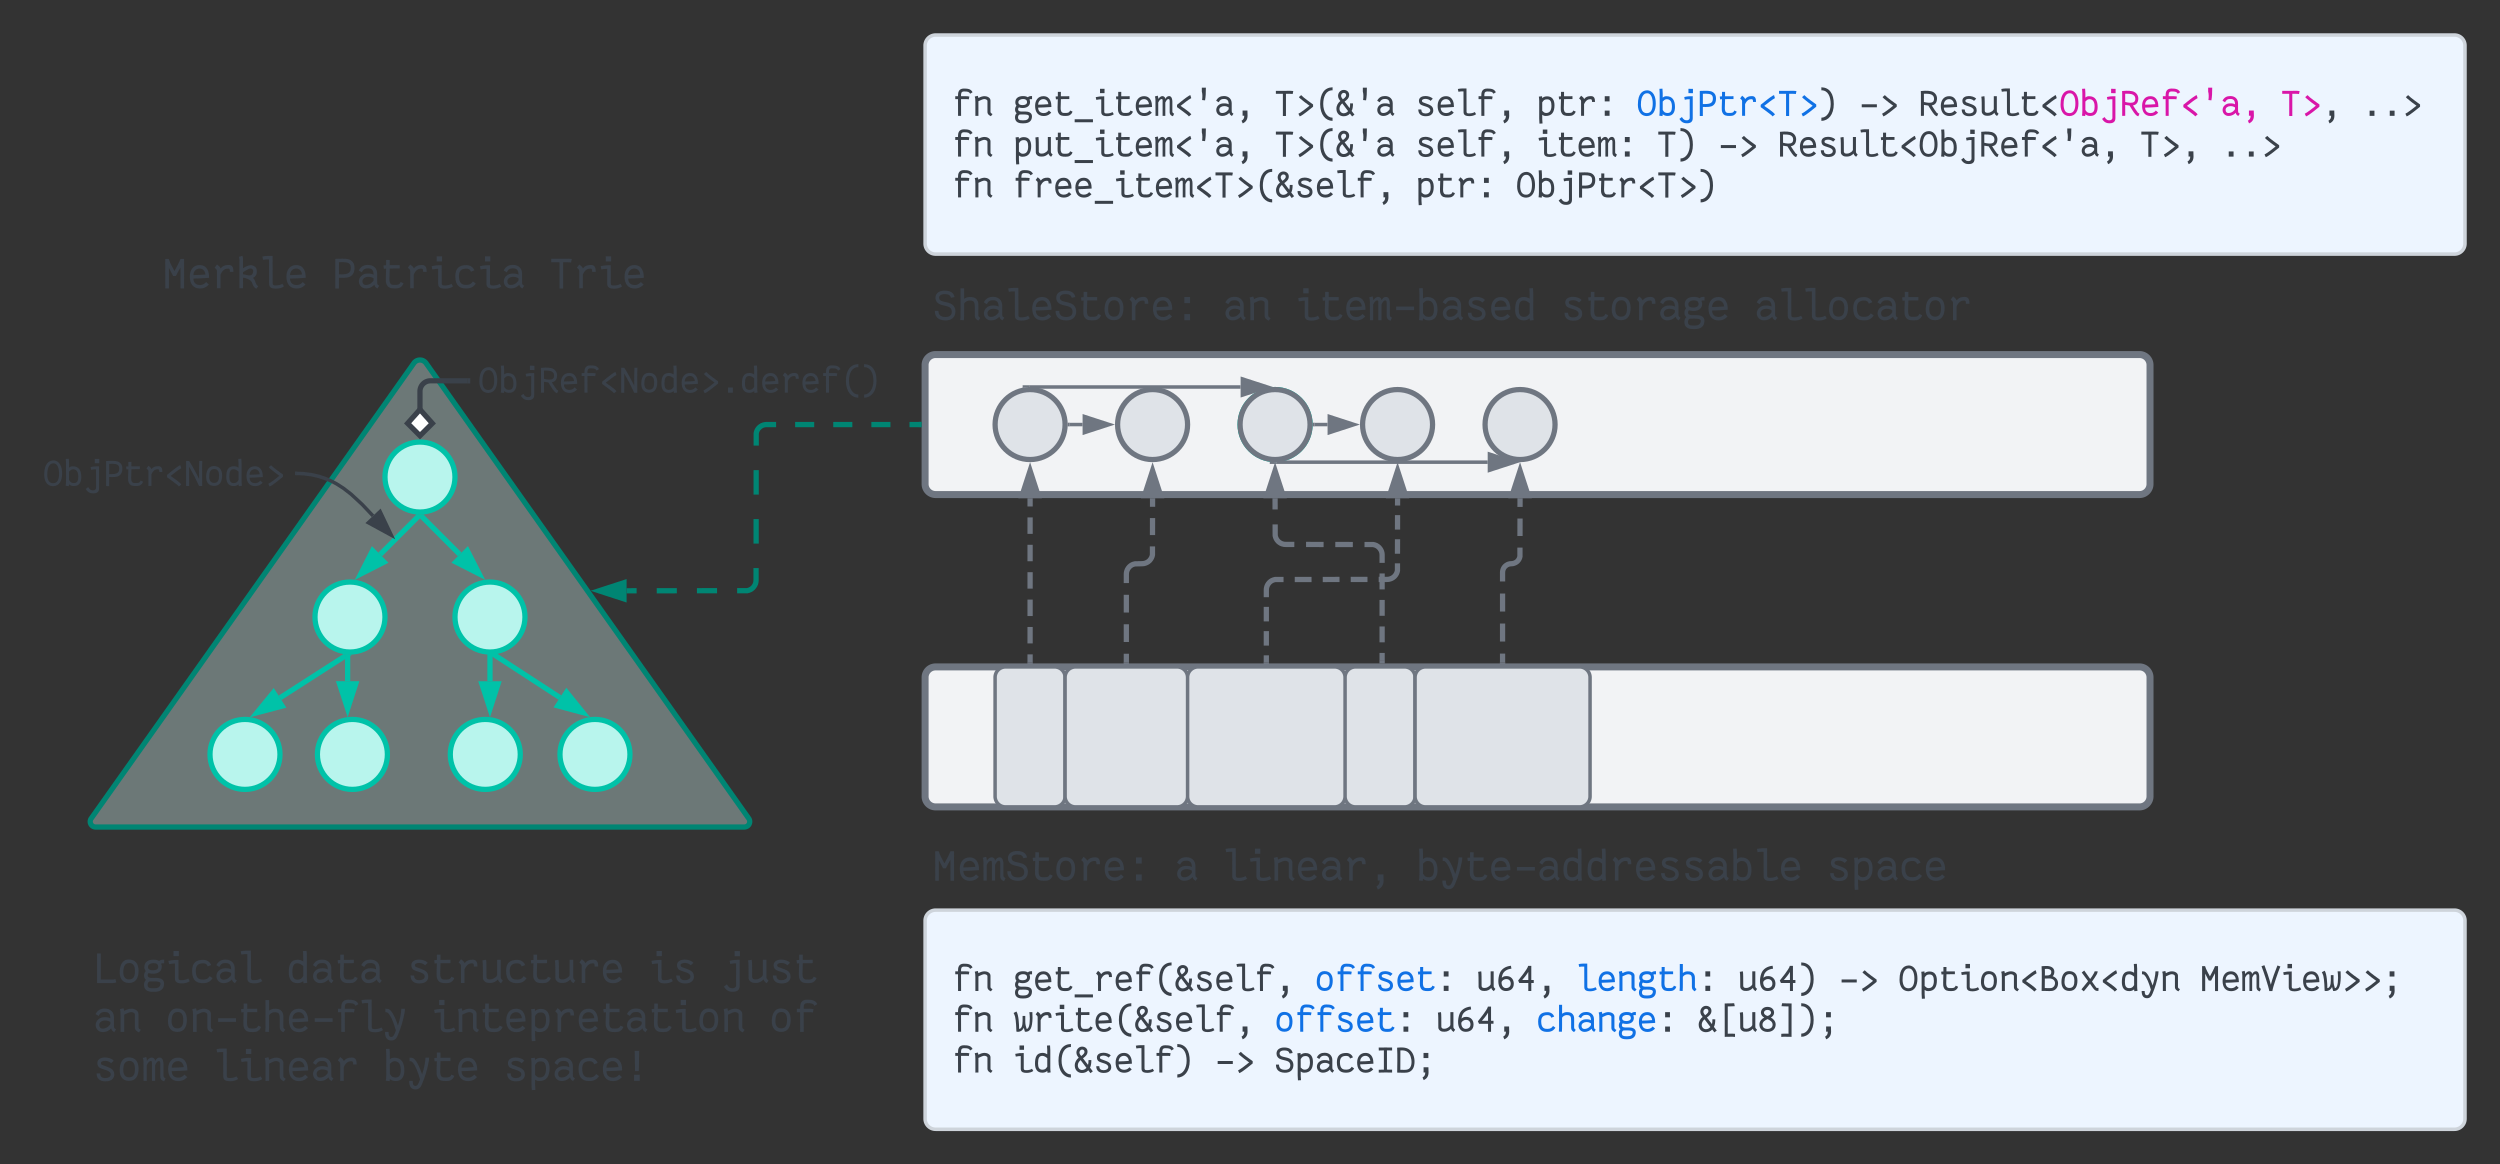 <svg xmlns="http://www.w3.org/2000/svg" xmlns:xlink="http://www.w3.org/1999/xlink" xmlns:lucid="lucid" width="1428.66" height="665.34"><rect width="100%" height="100%" fill="#333333" stroke="none"/><g transform="translate(-111.339 -17.385)" lucid:page-tab-id="0_0"><path d="M640 404.5a6 6 0 0 1 6-6h688a6 6 0 0 1 6 6v68a6 6 0 0 1-6 6H646a6 6 0 0 1-6-6zM640 226a6 6 0 0 1 6-6h688a6 6 0 0 1 6 6v68a6 6 0 0 1-6 6H646a6 6 0 0 1-6-6z" stroke="#6f7681" stroke-width="4" fill="#f2f3f5"/><path d="M163.47 485.1A3.1 3.1 0 0 0 166 490h370.68a3.1 3.1 0 0 0 2.53-4.9L354.8 224.9a4.25 4.25 0 0 0-6.93 0z" stroke="#008573" stroke-width="3" fill="#d7faf5" fill-opacity=".35"/><path d="M371.34 290c0 11.05-8.96 20-20 20-11.05 0-20-8.95-20-20s8.95-20 20-20c11.04 0 20 8.95 20 20zM331.34 370c0 11.05-8.96 20-20 20-11.05 0-20-8.95-20-20s8.95-20 20-20c11.04 0 20 8.95 20 20zM411.34 370c0 11.05-8.96 20-20 20-11.05 0-20-8.95-20-20s8.95-20 20-20c11.04 0 20 8.95 20 20z" stroke="#00c2a8" stroke-width="3" fill="#b8f5ed"/><path d="M350.28 312.56l-21.68 21.68" stroke="#00c2a8" stroke-width="3" fill="none"/><path d="M351.27 311.5l1.68-.06.7-.14-2.34 2.35-2.1-2.12.24-.26z" stroke="#00c2a8" stroke-width=".05" fill="#00c2a8"/><path d="M317.45 345.4l6.8-13.37 6.56 6.55z" stroke="#00c2a8" stroke-width="3" fill="#00c2a8"/><path d="M352.4 312.56l21.63 21.64" stroke="#00c2a8" stroke-width="3" fill="none"/><path d="M351.27 311.5l1.68-.06.38-.07.16.16-2.13 2.12-2.44-2.44z" stroke="#00c2a8" stroke-width=".05" fill="#00c2a8"/><path d="M385.18 345.34l-13.36-6.8 6.55-6.56z" stroke="#00c2a8" stroke-width="3" fill="#00c2a8"/><path d="M271.34 448.5c0 11.04-8.96 20-20 20-11.05 0-20-8.96-20-20 0-11.05 8.95-20 20-20 11.04 0 20 8.95 20 20zM332.72 448.5c0 11.04-8.95 20-20 20s-20-8.96-20-20c0-11.05 8.95-20 20-20s20 8.95 20 20z" stroke="#00c2a8" stroke-width="3" fill="#b8f5ed"/><path d="M308.73 392.15l-37.37 24.02" stroke="#00c2a8" stroke-width="3" fill="none"/><path d="M311.27 391.5l1.32-.04-3.1 1.98-1.5-2.35z" stroke="#00c2a8" stroke-width=".05" fill="#00c2a8"/><path d="M258.1 424.7l9.5-11.6 5 7.78z" stroke="#00c2a8" stroke-width="3" fill="#00c2a8"/><path d="M310 392.84v13.82M310 392.88v-1.54" stroke="#00c2a8" stroke-width="3" fill="none"/><path d="M310 422.42l-4.64-14.26h9.27z" stroke="#00c2a8" stroke-width="3" fill="#00c2a8"/><path d="M408.66 448.5c0 11.04-8.95 20-20 20-11.04 0-20-8.96-20-20 0-11.05 8.96-20 20-20 11.05 0 20 8.95 20 20zM471.34 448.5c0 11.04-8.96 20-20 20-11.05 0-20-8.96-20-20 0-11.05 8.95-20 20-20 11.04 0 20 8.95 20 20z" stroke="#00c2a8" stroke-width="3" fill="#b8f5ed"/><path d="M391.34 391.5v15.2M391.34 391.54V390" stroke="#00c2a8" stroke-width="3" fill="none"/><path d="M391.34 422.47l-4.64-14.27h9.27z" stroke="#00c2a8" stroke-width="3" fill="#00c2a8"/><path d="M392.6 390.82l38.73 25.2M392.63 390.84l-1.3-.84" stroke="#00c2a8" stroke-width="3" fill="none"/><path d="M444.55 424.63l-14.5-3.9 5.07-7.77z" stroke="#00c2a8" stroke-width="3" fill="#00c2a8"/><path d="M680 404.5a6 6 0 0 1 6-6h28a6 6 0 0 1 6 6v68a6 6 0 0 1-6 6h-28a6 6 0 0 1-6-6z" stroke="#6f7681" stroke-width="2" fill="#dfe3e8"/><path d="M720 260c0 11.05-8.95 20-20 20s-20-8.95-20-20 8.95-20 20-20 20 8.95 20 20zM790 260c0 11.05-8.95 20-20 20s-20-8.95-20-20 8.95-20 20-20 20 8.95 20 20z" stroke="#6f7681" stroke-width="3" fill="#dfe3e8"/><path d="M860 260c0 11.05-8.95 20-20 20s-20-8.95-20-20 8.95-20 20-20 20 8.95 20 20z" stroke="#00c2a8" stroke-width="3" fill="#b8f5ed"/><path d="M722.5 260h7.5" stroke="#6f7681" stroke-width="2" fill="none"/><path d="M722.53 261h-1.14l.1-.93-.03-1.07h1.06z" stroke="#6f7681" stroke-width=".05" fill="#6f7681"/><path d="M745.26 260L731 264.64v-9.28z" stroke="#6f7681" stroke-width="2" fill="#6f7681"/><path d="M699.8 238.54h120.5" stroke="#6f7681" stroke-width="2" fill="none"/><path d="M699.84 238.5l-1.45.06-2.6.5v-1.52h4.04z" stroke="#6f7681" stroke-width=".05" fill="#6f7681"/><path d="M835.58 238.54l-14.27 4.64v-9.27z" stroke="#6f7681" stroke-width="2" fill="#6f7681"/><path d="M860 260c0 11.05-8.95 20-20 20s-20-8.95-20-20 8.95-20 20-20 20 8.95 20 20zM930 260c0 11.05-8.95 20-20 20s-20-8.95-20-20 8.95-20 20-20 20 8.95 20 20zM1000 260c0 11.05-8.95 20-20 20s-20-8.95-20-20 8.95-20 20-20 20 8.95 20 20z" stroke="#6f7681" stroke-width="3" fill="#dfe3e8"/><path d="M862.5 260h7.5" stroke="#6f7681" stroke-width="2" fill="none"/><path d="M862.53 261h-1.14l.1-.93-.03-1.07h1.06z" stroke="#6f7681" stroke-width=".05" fill="#6f7681"/><path d="M885.26 260L871 264.64v-9.28z" stroke="#6f7681" stroke-width="2" fill="#6f7681"/><path d="M841 281.5h120.5" stroke="#6f7681" stroke-width="2" fill="none"/><path d="M839.93 281.5l1.1-.04v1.04H837v-1.36z" stroke="#6f7681" stroke-width=".05" fill="#6f7681"/><path d="M976.76 281.5l-14.26 4.64v-9.27z" stroke="#6f7681" stroke-width="2" fill="#6f7681"/><path d="M636.54 260h-5.45m-10.9 0h-10.9m-10.88 0h-10.9m-10.88 0h-10.9m-10.88 0h-5.44l-.94.07-.92.22-.87.35-.8.5-.72.6-.62.72-.5.8-.35.88-.2.9v7m-.03 14v14m-.02 13.98v14M543.4 342v7l-.08.94-.2.9-.38.88-.5.8-.6.72-.7.6-.82.5-.87.37-.9.23h-5.76m-11.48 0l-11.5.03m-11.48 0l-11.48.02m-11.5 0l-5.74.02" stroke="#008573" stroke-width="3" fill="none"/><path d="M638.04 261.5h-1.54v-3h1.53z" stroke="#008573" stroke-width=".05" fill="#008573"/><path d="M453.66 355l14.26-4.64v9.28z" stroke="#008573" stroke-width="3" fill="#008573"/><path d="M640 166a6 6 0 0 1 6-6h688a6 6 0 0 1 6 6v50.97a6 6 0 0 1-6 6H646a6 6 0 0 1-6-6z" stroke="#000" stroke-opacity="0" fill="#fff" fill-opacity="0"/><use xlink:href="#a" transform="matrix(1,0,0,1,645,165) translate(0 35.385)"/><use xlink:href="#b" transform="matrix(1,0,0,1,645,165) translate(165.625 35.385)"/><use xlink:href="#c" transform="matrix(1,0,0,1,645,165) translate(207.031 35.385)"/><use xlink:href="#d" transform="matrix(1,0,0,1,645,165) translate(358.854 35.385)"/><use xlink:href="#e" transform="matrix(1,0,0,1,645,165) translate(469.271 35.385)"/><path d="M720 404.5a6 6 0 0 1 6-6h58a6 6 0 0 1 6 6v68a6 6 0 0 1-6 6h-58a6 6 0 0 1-6-6zM880 404.5a6 6 0 0 1 6-6h28a6 6 0 0 1 6 6v68a6 6 0 0 1-6 6h-28a6 6 0 0 1-6-6zM790 404.5a6 6 0 0 1 6-6h78a6 6 0 0 1 6 6v68a6 6 0 0 1-6 6h-78a6 6 0 0 1-6-6z" stroke="#6f7681" stroke-width="2" fill="#dfe3e8"/><path d="M700 396.03v-4.7m0-6.25v-9.4m0-6.25v-9.4m0-6.26v-9.4m0-6.25v-9.4m0-6.25v-9.4m0-6.25v-4.7" stroke="#6f7681" stroke-width="3" fill="none"/><path d="M701.5 397.53h-3V396h3z" stroke="#6f7681" stroke-width=".05" fill="#6f7681"/><path d="M700 286.36l4.64 14.26h-9.28z" stroke="#6f7681" stroke-width="3" fill="#6f7681"/><path d="M755 396.04v-5.06m0-6.73v-10.1m0-6.74v-10.1m0-6.73v-5.05l.07-.94.22-.92.35-.87.5-.8.6-.72.72-.62.8-.5.88-.35.9-.2 3.95-.08.94-.08.9-.22.88-.36.8-.5.72-.6.6-.72.5-.8.37-.87.23-.9v-4.86m.02-6.46l.02-9.7m.02-6.47v-4.85" stroke="#6f7681" stroke-width="3" fill="none"/><path d="M756.5 397.53h-3V396h3z" stroke="#6f7681" stroke-width=".05" fill="#6f7681"/><path d="M770 286.36l4.64 14.26h-9.28z" stroke="#6f7681" stroke-width="3" fill="#6f7681"/><path d="M901.17 395.05v-4.55m0-6.05v-9.08m0-6.06v-9.07m0-6.05v-9.1m0-6.04v-4.54l-.07-.94-.22-.92-.36-.86-.5-.8-.6-.72-.72-.62-.8-.5-.87-.35-.92-.23h-5m-6.68 0l-10.02-.03m-6.68 0l-10.03-.02m-6.7 0l-5-.02-.94-.07-.9-.22-.88-.35-.8-.5-.72-.6-.6-.72-.5-.8-.37-.88-.23-.9-.02-6.4m-.03-8.53l-.02-6.4" stroke="#6f7681" stroke-width="3" fill="none"/><path d="M902.67 396.55h-3V395h3z" stroke="#6f7681" stroke-width=".05" fill="#6f7681"/><path d="M840 286.36l4.64 14.26h-9.28z" stroke="#6f7681" stroke-width="3" fill="#6f7681"/><path d="M835 396.04v-4.16m0-5.54v-8.3m0-5.54v-8.3m0-5.55v-4.15l.07-.94.22-.92.35-.86.5-.8.6-.72.72-.62.8-.5.88-.35.9-.23h4.8m6.4 0l9.6-.02m6.4 0l9.58-.02m6.4 0l9.58-.02m6.4 0h4.8l.94-.07.9-.22.88-.35.8-.5.72-.6.6-.72.5-.8.37-.88.23-.9v-4.14m0-5.5l.03-8.27m0-5.5l.02-8.27m0-5.5l.02-4.14" stroke="#6f7681" stroke-width="3" fill="none"/><path d="M836.5 397.53h-3V396h3z" stroke="#6f7681" stroke-width=".05" fill="#6f7681"/><path d="M910 286.36l4.64 14.26h-9.28z" stroke="#6f7681" stroke-width="3" fill="#6f7681"/><path d="M640 484.5a6 6 0 0 1 6-6h688a6 6 0 0 1 6 6v58a6 6 0 0 1-6 6H646a6 6 0 0 1-6-6z" stroke="#000" stroke-opacity="0" fill="#fff" fill-opacity="0"/><use xlink:href="#f" transform="matrix(1,0,0,1,645,483.499) translate(0 37.135)"/><use xlink:href="#g" transform="matrix(1,0,0,1,645,483.499) translate(138.021 37.135)"/><use xlink:href="#h" transform="matrix(1,0,0,1,645,483.499) translate(165.625 37.135)"/><use xlink:href="#i" transform="matrix(1,0,0,1,645,483.499) translate(276.042 37.135)"/><use xlink:href="#j" transform="matrix(1,0,0,1,645,483.499) translate(510.677 37.135)"/><path d="M200 146a6 6 0 0 1 6-6h295.28a6 6 0 0 1 6 6v58a6 6 0 0 1-6 6H206a6 6 0 0 1-6-6z" stroke="#000" stroke-opacity="0" fill="#fff" fill-opacity="0"/><use xlink:href="#k" transform="matrix(1,0,0,1,205,145) translate(0 37.135)"/><use xlink:href="#l" transform="matrix(1,0,0,1,205,145) translate(96.615 37.135)"/><use xlink:href="#m" transform="matrix(1,0,0,1,205,145) translate(220.833 37.135)"/><path d="M131.34 276a6 6 0 0 1 6-6H274a6 6 0 0 1 6 6v23.75a6 6 0 0 1-6 6H137.34a6 6 0 0 1-6-6z" stroke="#000" stroke-opacity="0" fill="#fff" fill-opacity="0"/><use xlink:href="#n" transform="matrix(1,0,0,1,136.339,275) translate(0 20.071)"/><path d="M380 206a6 6 0 0 1 6-6h227.43a6 6 0 0 1 6 6v58a6 6 0 0 1-6 6H386a6 6 0 0 1-6-6z" stroke="#000" stroke-opacity="0" fill="#fff" fill-opacity="0"/><use xlink:href="#o" transform="matrix(1,0,0,1,385,205) translate(0 36.793)"/><path d="M378.54 235h-21.2a6 6 0 0 0-6 6v13.5" stroke="#3a414a" stroke-width="3" fill="none"/><path d="M380.04 236.5h-1.54v-3h1.53z" stroke="#3a414a" stroke-width=".05" fill="#3a414a"/><path d="M351.34 266.38l-7.07-7.07 7.07-7.92 7.07 7.93z" stroke="#3a414a" stroke-width="3" fill="#fff"/><path d="M640 43.4a6 6 0 0 1 6-6h868a6 6 0 0 1 6 6v113.2a6 6 0 0 1-6 6H646a6 6 0 0 1-6-6z" stroke="#ced4db" stroke-width="2" fill="#edf5ff"/><use xlink:href="#p" transform="matrix(1,0,0,1,656,53.385) translate(0 30.196)"/><use xlink:href="#q" transform="matrix(1,0,0,1,656,53.385) translate(34.505 30.196)"/><use xlink:href="#r" transform="matrix(1,0,0,1,656,53.385) translate(184.028 30.196)"/><use xlink:href="#s" transform="matrix(1,0,0,1,656,53.385) translate(264.54 30.196)"/><use xlink:href="#t" transform="matrix(1,0,0,1,656,53.385) translate(333.55 30.196)"/><use xlink:href="#u" transform="matrix(1,0,0,1,656,53.385) translate(391.059 30.196)"/><use xlink:href="#v" transform="matrix(1,0,0,1,656,53.385) translate(517.578 30.196)"/><use xlink:href="#w" transform="matrix(1,0,0,1,656,53.385) translate(552.083 30.196)"/><use xlink:href="#x" transform="matrix(1,0,0,1,656,53.385) translate(759.115 30.196)"/><use xlink:href="#y" transform="matrix(1,0,0,1,656,53.385) translate(805.122 30.196)"/><use xlink:href="#p" transform="matrix(1,0,0,1,656,53.385) translate(0 53.503)"/><use xlink:href="#z" transform="matrix(1,0,0,1,656,53.385) translate(34.505 53.503)"/><use xlink:href="#r" transform="matrix(1,0,0,1,656,53.385) translate(184.028 53.503)"/><use xlink:href="#s" transform="matrix(1,0,0,1,656,53.385) translate(264.54 53.503)"/><use xlink:href="#A" transform="matrix(1,0,0,1,656,53.385) translate(333.55 53.503)"/><use xlink:href="#B" transform="matrix(1,0,0,1,656,53.385) translate(402.561 53.503)"/><use xlink:href="#v" transform="matrix(1,0,0,1,656,53.385) translate(437.066 53.503)"/><use xlink:href="#C" transform="matrix(1,0,0,1,656,53.385) translate(471.571 53.503)"/><use xlink:href="#D" transform="matrix(1,0,0,1,656,53.385) translate(678.602 53.503)"/><use xlink:href="#y" transform="matrix(1,0,0,1,656,53.385) translate(724.609 53.503)"/><use xlink:href="#p" transform="matrix(1,0,0,1,656,53.385) translate(0 76.811)"/><use xlink:href="#E" transform="matrix(1,0,0,1,656,53.385) translate(34.505 76.811)"/><use xlink:href="#t" transform="matrix(1,0,0,1,656,53.385) translate(264.54 76.811)"/><use xlink:href="#F" transform="matrix(1,0,0,1,656,53.385) translate(322.049 76.811)"/><path d="M640 543.5a6 6 0 0 1 6-6h868a6 6 0 0 1 6 6v113.23a6 6 0 0 1-6 6H646a6 6 0 0 1-6-6z" stroke="#ced4db" stroke-width="2" fill="#edf5ff"/><g><use xlink:href="#p" transform="matrix(1,0,0,1,656,553.499) translate(0 30.196)"/><use xlink:href="#G" transform="matrix(1,0,0,1,656,553.499) translate(34.505 30.196)"/><use xlink:href="#H" transform="matrix(1,0,0,1,656,553.499) translate(207.031 30.196)"/><use xlink:href="#I" transform="matrix(1,0,0,1,656,553.499) translate(299.045 30.196)"/><use xlink:href="#J" transform="matrix(1,0,0,1,656,553.499) translate(356.554 30.196)"/><use xlink:href="#K" transform="matrix(1,0,0,1,656,553.499) translate(448.568 30.196)"/><use xlink:href="#v" transform="matrix(1,0,0,1,656,553.499) translate(506.076 30.196)"/><use xlink:href="#L" transform="matrix(1,0,0,1,656,553.499) translate(540.582 30.196)"/><use xlink:href="#M" transform="matrix(1,0,0,1,656,553.499) translate(713.108 30.196)"/><use xlink:href="#p" transform="matrix(1,0,0,1,656,553.499) translate(0 53.503)"/><use xlink:href="#N" transform="matrix(1,0,0,1,656,553.499) translate(34.505 53.503)"/><use xlink:href="#H" transform="matrix(1,0,0,1,656,553.499) translate(184.028 53.503)"/><use xlink:href="#I" transform="matrix(1,0,0,1,656,553.499) translate(276.042 53.503)"/><use xlink:href="#O" transform="matrix(1,0,0,1,656,553.499) translate(333.55 53.503)"/><use xlink:href="#P" transform="matrix(1,0,0,1,656,553.499) translate(425.564 53.503)"/><use xlink:href="#p" transform="matrix(1,0,0,1,656,553.499) translate(0 76.811)"/><use xlink:href="#Q" transform="matrix(1,0,0,1,656,553.499) translate(34.505 76.811)"/><use xlink:href="#v" transform="matrix(1,0,0,1,656,553.499) translate(149.523 76.811)"/><use xlink:href="#R" transform="matrix(1,0,0,1,656,553.499) translate(184.028 76.811)"/></g><path d="M280.96 287.92l3.97.17 4.3.55 3.9.86 3.6 1.15 3.52 1.46 3.54 1.85 3.77 2.42 4.4 3.4 6.33 5.85 6.2 6.56" stroke="#3a414a" stroke-width="2" stroke-linejoin="round" fill="none"/><path d="M281.03 286.92l-.08 2-.98-.04v-2z" stroke="#3a414a" stroke-width=".05" fill="#3a414a"/><path d="M335 323.26l-13.17-7.17 6.73-6.4z" stroke="#3a414a" stroke-width="2" fill="#3a414a"/><path d="M160 543.5a6 6 0 0 1 6-6h428a6 6 0 0 1 6 6v113.23a6 6 0 0 1-6 6H166a6 6 0 0 1-6-6z" stroke="#000" stroke-opacity="0" fill="#fff" fill-opacity="0"/><g><use xlink:href="#S" transform="matrix(1,0,0,1,165,542.499) translate(0 36.635)"/><use xlink:href="#T" transform="matrix(1,0,0,1,165,542.499) translate(110.417 36.635)"/><use xlink:href="#U" transform="matrix(1,0,0,1,165,542.499) translate(179.427 36.635)"/><use xlink:href="#V" transform="matrix(1,0,0,1,165,542.499) translate(317.448 36.635)"/><use xlink:href="#W" transform="matrix(1,0,0,1,165,542.499) translate(358.854 36.635)"/><use xlink:href="#b" transform="matrix(1,0,0,1,165,542.499) translate(0 64.604)"/><use xlink:href="#X" transform="matrix(1,0,0,1,165,542.499) translate(41.406 64.604)"/><use xlink:href="#Y" transform="matrix(1,0,0,1,165,542.499) translate(193.229 64.604)"/><use xlink:href="#Z" transform="matrix(1,0,0,1,165,542.499) translate(386.458 64.604)"/><use xlink:href="#aa" transform="matrix(1,0,0,1,165,542.499) translate(0 92.573)"/><use xlink:href="#ab" transform="matrix(1,0,0,1,165,542.499) translate(69.01 92.573)"/><use xlink:href="#ac" transform="matrix(1,0,0,1,165,542.499) translate(165.625 92.573)"/><use xlink:href="#ad" transform="matrix(1,0,0,1,165,542.499) translate(234.635 92.573)"/></g><path d="M920 404.5a6 6 0 0 1 6-6h88a6 6 0 0 1 6 6v68a6 6 0 0 1-6 6h-88a6 6 0 0 1-6-6z" stroke="#6f7681" stroke-width="2" fill="#dfe3e8"/><path d="M970 396.04v-5.16m0-6.87v-10.3m0-6.86v-10.3m0-6.87v-5.15l.06-.78.18-.77.3-.72.4-.67.52-.6.6-.5.67-.42.72-.3.77-.18.78-.06.78-.06.77-.2.72-.3.67-.4.6-.5.5-.6.42-.67.3-.74.18-.76v-4.98m.02-6.63l.02-9.97m0-6.63l.02-4.98" stroke="#6f7681" stroke-width="3" fill="none"/><path d="M971.5 397.53h-3V396h3z" stroke="#6f7681" stroke-width=".05" fill="#6f7681"/><path d="M980 286.36l4.64 14.26h-9.28z" stroke="#6f7681" stroke-width="3" fill="#6f7681"/><defs><path fill="#3a414a" d="M247-709C156-752 72-843 72-989c1-219 190-315 407-313 223 3 393 79 431 286l-159 29c-38-127-122-161-276-161-102 0-163 21-209 66-24 25-35 54-35 88 0 82 46 120 102 147 88 42 274 55 406 115 108 52 210 170 210 344C947-113 755 15 502 9 149 0 43-190 43-413h158c0 159 83 271 307 271 205 0 281-95 281-238 0-107-59-175-138-209-116-50-271-60-404-120" id="ae"/><path fill="#3a414a" d="M739-576c0-227-36-291-237-291-101 0-202 74-233 136-4 235 9 515-10 731L101-8c8-72 11-119 11-196 0-504-1-1198-1-1198h159v462c65-41 137-80 239-80 121 0 231 9 310 105 86 101 76 192 77 339 0 164-1 241-1 353 0 55 26 84 86 123L893 17c-80-45-154-98-154-225v-368" id="af"/><path fill="#3a414a" d="M234-311c0 105 56 165 149 165 210 0 315-158 341-199v-95c-57-35-131-64-235-64-136 1-255 75-255 193zm647-7c0 35 0 128 13 145 13 18 50 41 79 64L890 10c-52-40-112-65-130-166C682-81 580 6 383 6 212 6 78-135 78-301c0-76 30-165 89-226 95-97 196-121 314-121 126 0 189 18 243 51 0-189-69-280-239-280-138 0-201 30-281 173L74-786c96-182 230-242 409-242 242 0 398 155 398 380v330" id="ag"/><path fill="#3a414a" d="M83-1395c155-34 286-27 448-28 0 273 3 1211 3 1211 5 82 49 86 141 86 93 0 217-21 286-73l68 114C943-14 800 16 676 16c-85 0-161-14-205-38-85-47-93-127-93-186l-3-1060c-88-2-178-3-264 16" id="ah"/><path fill="#3a414a" d="M236-580c129-1 386-10 528-26-16-161-118-263-254-263-170 0-273 135-274 289zm273-441c377 0 414 380 414 518 0 20 0 35-1 43-280 19-508 31-686 33 0 153 86 284 290 284 143 0 227-79 266-133l123 109C874-122 760 10 522 10 224 10 78-203 78-516c0-286 148-505 431-505" id="ai"/><path fill="#3a414a" d="M373-869c-9 231-14 337-14 472 0 133 36 234 147 245 88 6 216 5 262-21 57-30 75-85 82-104l126 56c-10 28-33 119-145 184C773-3 701 6 616 6 432 6 310-13 239-161c-41-84-41-169-39-276 2-104 6-235 12-428-35-1-65 3-96 11l-20-146c29-10 78-13 117-12 0-70 1-164 1-234l158 1c0 66-1 160-2 228 117 1 425-2 439-2v147c-145 1-296-2-436 3" id="aj"/><path fill="#3a414a" d="M484-156c209 0 263-157 259-392-2-184-66-330-243-330-208 0-270 165-270 409 0 195 87 313 254 313zm-18-876c306 0 433 199 436 489C902-257 806 0 482-1 210-2 72-184 72-464c0-292 102-568 394-568" id="ak"/><path fill="#3a414a" d="M370-875c93-114 197-150 352-150 169 0 213 117 212 302H778c-4-81 8-142-84-142-101 0-228 36-328 259V0L210-1v-763c0-57-40-86-102-141l104-141c61 49 121 87 158 171" id="al"/><path fill="#3a414a" d="M394-1020h251v269H394v-269zm0 749h251V-2H394v-269" id="am"/><g id="a"><use transform="matrix(0.013,0,0,0.013,0,0)" xlink:href="#ae"/><use transform="matrix(0.013,0,0,0.013,13.802,0)" xlink:href="#af"/><use transform="matrix(0.013,0,0,0.013,27.604,0)" xlink:href="#ag"/><use transform="matrix(0.013,0,0,0.013,41.406,0)" xlink:href="#ah"/><use transform="matrix(0.013,0,0,0.013,55.208,0)" xlink:href="#ai"/><use transform="matrix(0.013,0,0,0.013,69.01,0)" xlink:href="#ae"/><use transform="matrix(0.013,0,0,0.013,82.812,0)" xlink:href="#aj"/><use transform="matrix(0.013,0,0,0.013,96.615,0)" xlink:href="#ak"/><use transform="matrix(0.013,0,0,0.013,110.417,0)" xlink:href="#al"/><use transform="matrix(0.013,0,0,0.013,124.219,0)" xlink:href="#ai"/><use transform="matrix(0.013,0,0,0.013,138.021,0)" xlink:href="#am"/></g><path fill="#3a414a" d="M270-927c126-66 218-95 328-95 120 0 299 77 299 226v585c0 66 50 88 106 118L919 19c-88-43-180-94-180-223v-561c0-74-97-107-163-107-64 0-160 42-306 112V0L112 1v-706c0-178-8-204-32-298l160-37c10 24 22 64 30 113" id="an"/><g id="b"><use transform="matrix(0.013,0,0,0.013,0,0)" xlink:href="#ag"/><use transform="matrix(0.013,0,0,0.013,13.802,0)" xlink:href="#an"/></g><path fill="#3a414a" d="M313-1406h235v225H313v-225zM91-971c154-36 275-46 442-42 0 273 1 803 1 803 5 82 49 86 141 86 93 0 217-21 286-73l68 114C943-12 800 18 676 18c-85 0-161-14-205-38-85-47-93-127-93-186v-651c-49 0-163 6-258 28" id="ao"/><path fill="#3a414a" d="M765-1026c145 0 170 192 170 287v523c0 51 51 88 92 104L966 21C895 7 795-51 795-193v-580c0-35-4-100-64-100-48 0-100 46-162 181V0H428v-806c0-28-2-67-48-67-48 0-117 46-179 182V0H60l-3-815c0-93-13-143-30-192l150-40c15 32 29 124 31 170 46-80 133-149 206-149 97 0 154 79 154 149 43-79 105-149 197-149" id="ap"/><path fill="#3a414a" d="M152-600h787v156H152v-156" id="aq"/><path fill="#3a414a" d="M749-478c0-283-112-387-275-387-91 0-153 70-205 121v437c71 114 118 160 255 160 170 0 225-127 225-331zm157 19C906-191 799 7 524 7 412 7 332-28 269-84c-1 42-6 64-11 96L93-7c11-73 19-169 19-260 0-249-1-610-1-890 0-94-8-178-15-246l159-9c17 133 14 309 14 463 48-36 91-71 191-71 323 0 446 225 446 561" id="ar"/><path fill="#3a414a" d="M268-569c-65-35-116-103-116-214 1-173 163-246 338-246 122 0 298 40 380 141L757-777c-53-62-167-104-253-104-106 0-195 29-195 94 0 48 20 71 60 89 271 113 527 133 527 417C896-119 782-28 675 0c-56 13-116 20-173 20-256 0-384-135-384-350l157 1c0 134 69 206 224 206 123 0 242-53 242-163 0-63-31-93-86-134-77-55-282-94-387-149" id="as"/><path fill="#3a414a" d="M231-478c0 204 53 331 223 331 137 0 185-46 256-160v-437c-52-51-161-124-252-124-163 0-227 107-227 390zm637-674c0 304-1 607-1 911 0 83 8 169 18 234L721 12c-5-32-10-54-11-96C647-28 566 7 454 7 179 7 73-191 73-459c0-336 76-564 399-564 100 0 189 43 237 74 1-149 2-332-15-454l160-8c9 73 14 168 14 259" id="at"/><g id="c"><use transform="matrix(0.013,0,0,0.013,0,0)" xlink:href="#ao"/><use transform="matrix(0.013,0,0,0.013,13.802,0)" xlink:href="#aj"/><use transform="matrix(0.013,0,0,0.013,27.604,0)" xlink:href="#ai"/><use transform="matrix(0.013,0,0,0.013,41.406,0)" xlink:href="#ap"/><use transform="matrix(0.013,0,0,0.013,55.208,0)" xlink:href="#aq"/><use transform="matrix(0.013,0,0,0.013,69.01,0)" xlink:href="#ar"/><use transform="matrix(0.013,0,0,0.013,82.812,0)" xlink:href="#ag"/><use transform="matrix(0.013,0,0,0.013,96.615,0)" xlink:href="#as"/><use transform="matrix(0.013,0,0,0.013,110.417,0)" xlink:href="#ai"/><use transform="matrix(0.013,0,0,0.013,124.219,0)" xlink:href="#at"/></g><path fill="#3a414a" d="M237 76c0 126 75 156 207 156h105c115 0 254-41 254-207 0-85-149-96-270-96-9 0-66 0-212 2-56 22-84 82-84 145zm239-633c129 0 228-52 228-149 0-129-85-168-212-168-136 0-239 73-239 165 0 116 93 152 223 152zM95-699c0-210 151-327 397-327 115 0 189 20 254 60 56-52 109-62 219-62v164c-46-9-108-7-135 17 26 47 30 89 30 137 0 189-154 303-379 303-71 0-134-7-199-32-19 22-43 57-43 98 0 76 54 118 180 118 26 0 154-2 181-2 188 0 361 59 361 249 0 259-174 364-418 364H440C229 388 80 291 80 82c0-100 32-171 87-219-57-42-85-113-85-191 0-91 32-151 74-199-34-38-61-100-61-172" id="au"/><g id="d"><use transform="matrix(0.013,0,0,0.013,0,0)" xlink:href="#as"/><use transform="matrix(0.013,0,0,0.013,13.802,0)" xlink:href="#aj"/><use transform="matrix(0.013,0,0,0.013,27.604,0)" xlink:href="#ak"/><use transform="matrix(0.013,0,0,0.013,41.406,0)" xlink:href="#al"/><use transform="matrix(0.013,0,0,0.013,55.208,0)" xlink:href="#ag"/><use transform="matrix(0.013,0,0,0.013,69.01,0)" xlink:href="#au"/><use transform="matrix(0.013,0,0,0.013,82.812,0)" xlink:href="#ai"/></g><path fill="#3a414a" d="M230-527c5 377 206 377 330 377 156 0 231-65 283-152l126 91C936-169 843 7 564 7 460 7 337-1 241-73 111-174 71-328 71-527c0-367 178-491 493-491 176 0 303 112 343 229l-154 60c-11-41-40-136-200-136-221 0-323 99-323 338" id="av"/><g id="e"><use transform="matrix(0.013,0,0,0.013,0,0)" xlink:href="#ag"/><use transform="matrix(0.013,0,0,0.013,13.802,0)" xlink:href="#ah"/><use transform="matrix(0.013,0,0,0.013,27.604,0)" xlink:href="#ah"/><use transform="matrix(0.013,0,0,0.013,41.406,0)" xlink:href="#ak"/><use transform="matrix(0.013,0,0,0.013,55.208,0)" xlink:href="#av"/><use transform="matrix(0.013,0,0,0.013,69.01,0)" xlink:href="#ag"/><use transform="matrix(0.013,0,0,0.013,82.812,0)" xlink:href="#aj"/><use transform="matrix(0.013,0,0,0.013,96.615,0)" xlink:href="#ak"/><use transform="matrix(0.013,0,0,0.013,110.417,0)" xlink:href="#al"/></g><path fill="#3a414a" d="M59-1292l155 1c51 191 178 382 251 532 83-155 213-387 265-532h157L888 5H731l-2-925c-74 141-191 345-202 381l-122-3c7 13-136-257-185-358V5H62" id="aw"/><g id="f"><use transform="matrix(0.013,0,0,0.013,0,0)" xlink:href="#aw"/><use transform="matrix(0.013,0,0,0.013,13.802,0)" xlink:href="#ai"/><use transform="matrix(0.013,0,0,0.013,27.604,0)" xlink:href="#ap"/><use transform="matrix(0.013,0,0,0.013,41.406,0)" xlink:href="#ae"/><use transform="matrix(0.013,0,0,0.013,55.208,0)" xlink:href="#aj"/><use transform="matrix(0.013,0,0,0.013,69.01,0)" xlink:href="#ak"/><use transform="matrix(0.013,0,0,0.013,82.812,0)" xlink:href="#al"/><use transform="matrix(0.013,0,0,0.013,96.615,0)" xlink:href="#ai"/><use transform="matrix(0.013,0,0,0.013,110.417,0)" xlink:href="#am"/></g><use transform="matrix(0.013,0,0,0.013,0,0)" xlink:href="#ag" id="g"/><path fill="#3a414a" d="M401-274h251c2 89 7 177 7 266 0 197-84 325-251 401l-61-139c92-51 142-121 142-259h-88v-269" id="ax"/><g id="h"><use transform="matrix(0.013,0,0,0.013,0,0)" xlink:href="#ah"/><use transform="matrix(0.013,0,0,0.013,13.802,0)" xlink:href="#ao"/><use transform="matrix(0.013,0,0,0.013,27.604,0)" xlink:href="#an"/><use transform="matrix(0.013,0,0,0.013,41.406,0)" xlink:href="#ai"/><use transform="matrix(0.013,0,0,0.013,55.208,0)" xlink:href="#ag"/><use transform="matrix(0.013,0,0,0.013,69.01,0)" xlink:href="#al"/><use transform="matrix(0.013,0,0,0.013,82.812,0)" xlink:href="#ax"/></g><path fill="#3a414a" d="M336 223c106 0 160-185 198-291-94-328-213-645-351-769-33-30-74-31-110-31v-153c33 0 83 4 111 8 167 25 329 401 442 726 74-217 140-506 148-733h158c0 60-5 117-14 168-65 353-166 683-298 994-53 135-131 234-280 234C165 376 56 270 56 0h156c0 177 44 223 124 223" id="ay"/><g id="i"><use transform="matrix(0.013,0,0,0.013,0,0)" xlink:href="#ar"/><use transform="matrix(0.013,0,0,0.013,13.802,0)" xlink:href="#ay"/><use transform="matrix(0.013,0,0,0.013,27.604,0)" xlink:href="#aj"/><use transform="matrix(0.013,0,0,0.013,41.406,0)" xlink:href="#ai"/><use transform="matrix(0.013,0,0,0.013,55.208,0)" xlink:href="#aq"/><use transform="matrix(0.013,0,0,0.013,69.01,0)" xlink:href="#ag"/><use transform="matrix(0.013,0,0,0.013,82.812,0)" xlink:href="#at"/><use transform="matrix(0.013,0,0,0.013,96.615,0)" xlink:href="#at"/><use transform="matrix(0.013,0,0,0.013,110.417,0)" xlink:href="#al"/><use transform="matrix(0.013,0,0,0.013,124.219,0)" xlink:href="#ai"/><use transform="matrix(0.013,0,0,0.013,138.021,0)" xlink:href="#as"/><use transform="matrix(0.013,0,0,0.013,151.823,0)" xlink:href="#as"/><use transform="matrix(0.013,0,0,0.013,165.625,0)" xlink:href="#ag"/><use transform="matrix(0.013,0,0,0.013,179.427,0)" xlink:href="#ar"/><use transform="matrix(0.013,0,0,0.013,193.229,0)" xlink:href="#ah"/><use transform="matrix(0.013,0,0,0.013,207.031,0)" xlink:href="#ai"/></g><path fill="#3a414a" d="M763-527c0-204-54-331-224-331-137 0-185 46-256 160v436c52 51 109 114 200 114 163 0 280-96 280-379zM126 146c0-303 1-606 1-909 0-83-9-169-19-235l164-20c5 32 10 54 11 96 63-56 143-91 255-91 275 0 382 199 382 467C920-210 792 7 469 7 369 7 331-25 283-56c-1 149-1 332 16 453l-159 9c-9-73-14-169-14-260" id="az"/><g id="j"><use transform="matrix(0.013,0,0,0.013,0,0)" xlink:href="#as"/><use transform="matrix(0.013,0,0,0.013,13.802,0)" xlink:href="#az"/><use transform="matrix(0.013,0,0,0.013,27.604,0)" xlink:href="#ag"/><use transform="matrix(0.013,0,0,0.013,41.406,0)" xlink:href="#av"/><use transform="matrix(0.013,0,0,0.013,55.208,0)" xlink:href="#ai"/></g><path fill="#3a414a" d="M293-618c127 17 186 52 293 52 101 0 156-91 156-179-3-73-28-118-112-127-24 0-52 6-85 22-99 47-178 92-252 142v90zm0-262c72-49 222-136 328-136 136 0 259 83 273 202 7 51 7 127-3 175-6 34-58 136-161 185 98 73 96 193 149 281 24 39 50 60 83 84L878 19C755-41 720-159 693-238c-50-145-275-217-399-231 0-1-3 367-1 469H136v-1228c0-61-10-114-23-155l153-44c9 23 27 68 27 134v413" id="aA"/><g id="k"><use transform="matrix(0.013,0,0,0.013,0,0)" xlink:href="#aw"/><use transform="matrix(0.013,0,0,0.013,13.802,0)" xlink:href="#ai"/><use transform="matrix(0.013,0,0,0.013,27.604,0)" xlink:href="#al"/><use transform="matrix(0.013,0,0,0.013,41.406,0)" xlink:href="#aA"/><use transform="matrix(0.013,0,0,0.013,55.208,0)" xlink:href="#ah"/><use transform="matrix(0.013,0,0,0.013,69.01,0)" xlink:href="#ai"/></g><path fill="#3a414a" d="M784-900c0-208-123-245-369-251-61 0-106 4-151 5 0 135-1 537-1 533 36 1 70 1 103 1 286 0 418-60 418-288zM262 10L104 9v-1303c118 0 156-8 289-8 225 0 364 13 479 151 54 65 74 155 74 245 0 91-8 191-68 278-98 140-223 168-462 168-48 0-99-1-153-3 0 263-1 317-1 473" id="aB"/><g id="l"><use transform="matrix(0.013,0,0,0.013,0,0)" xlink:href="#aB"/><use transform="matrix(0.013,0,0,0.013,13.802,0)" xlink:href="#ag"/><use transform="matrix(0.013,0,0,0.013,27.604,0)" xlink:href="#aj"/><use transform="matrix(0.013,0,0,0.013,41.406,0)" xlink:href="#al"/><use transform="matrix(0.013,0,0,0.013,55.208,0)" xlink:href="#ao"/><use transform="matrix(0.013,0,0,0.013,69.01,0)" xlink:href="#av"/><use transform="matrix(0.013,0,0,0.013,82.812,0)" xlink:href="#ao"/><use transform="matrix(0.013,0,0,0.013,96.615,0)" xlink:href="#ag"/></g><path fill="#3a414a" d="M403 9v-1153c-198 0-288 1-364 1v-155c122 0 576-1 764-1 73 0 122 12 140 15l-33 152c-73-17-247-11-347-12V9H403" id="aC"/><g id="m"><use transform="matrix(0.013,0,0,0.013,0,0)" xlink:href="#aC"/><use transform="matrix(0.013,0,0,0.013,13.802,0)" xlink:href="#al"/><use transform="matrix(0.013,0,0,0.013,27.604,0)" xlink:href="#ao"/><use transform="matrix(0.013,0,0,0.013,41.406,0)" xlink:href="#ai"/></g><path fill="#3a414a" d="M954-635C954-275 813 4 492 13c-122 0-249-43-330-143C72-240 24-392 24-572c0-345 76-494 146-589 66-90 178-162 334-165 124 0 450 74 450 691zM492-140c246 0 304-248 304-506 0-115-17-268-70-371-58-114-128-156-216-156-95 0-152 28-210 104-69 89-118 231-118 493 0 104 28 258 84 331 49 65 118 105 226 105" id="aD"/><path fill="#3a414a" d="M560-1404l234 3v225l-234-3v-225zm67 1518l-1-978c-105-1-162 7-256 29l-28-142c154-37 274-46 441-42V118c0 145-61 269-299 269-123 0-267-22-393-227l126-98c109 169 177 169 263 169 112 0 145-82 147-117" id="aE"/><path fill="#3a414a" d="M874-75L749 30C725-6 681-42 633-80c-95-79-476-355-502-373v-120c157-129 474-384 607-462 30-17 51-31 86-42l47 157c-161 85-396 280-555 403C459-416 782-207 874-75" id="aF"/><path fill="#3a414a" d="M752 6C589-351 435-648 233-1001c0 303 1 812 1 1004H75v-1301l159 4c126 184 402 689 519 937-4-309-7-645 9-940h154c-18 394 0 886-5 1302" id="aG"/><path fill="#3a414a" d="M926-591v117C830-405 410-35 232 30l-68-139c175-94 436-304 577-417-126-90-370-268-484-374-27-25-49-44-68-74l118-102c106 126 532 418 619 485" id="aH"/><g id="n"><use transform="matrix(0.011,0,0,0.011,0,0)" xlink:href="#aD"/><use transform="matrix(0.011,0,0,0.011,11.502,0)" xlink:href="#ar"/><use transform="matrix(0.011,0,0,0.011,23.003,0)" xlink:href="#aE"/><use transform="matrix(0.011,0,0,0.011,34.505,0)" xlink:href="#aB"/><use transform="matrix(0.011,0,0,0.011,46.007,0)" xlink:href="#aj"/><use transform="matrix(0.011,0,0,0.011,57.509,0)" xlink:href="#al"/><use transform="matrix(0.011,0,0,0.011,69.01,0)" xlink:href="#aF"/><use transform="matrix(0.011,0,0,0.011,80.512,0)" xlink:href="#aG"/><use transform="matrix(0.011,0,0,0.011,92.014,0)" xlink:href="#ak"/><use transform="matrix(0.011,0,0,0.011,103.516,0)" xlink:href="#at"/><use transform="matrix(0.011,0,0,0.011,115.017,0)" xlink:href="#ai"/><use transform="matrix(0.011,0,0,0.011,126.519,0)" xlink:href="#aH"/></g><path fill="#3a414a" d="M652-540c78 122 190 302 246 367 18 16 49 50 91 61L930 22c-58-9-112-47-146-89-97-107-255-373-311-467-82-8-150-20-226-33l1 567H90v-1113c0-67-1-114-5-175 42-4 157-15 218-15 250 0 419 14 541 164 48 59 83 146 83 230 0 220-99 340-275 369zM507-678c164 0 268-37 265-217 0-55-15-105-57-153-67-78-183-102-407-102-26 0-34 0-63 1l2 430c99 18 178 41 260 41" id="aI"/><path fill="#3a414a" d="M568-1266c-163 2-156 116-156 245 113 2 367-7 432 21l-29 146c-21-7-42-13-98-13H412c1 154 3 863 3 867H258c0-25-1-720-3-867H112v-153h144c0-16-1-25-1-44 0-143 28-354 305-354 219 0 367 26 451 193l-126 77c-50-98-112-118-317-118" id="aJ"/><path fill="#3a414a" d="M397-269h251V0H397v-269" id="aK"/><path fill="#3a414a" d="M893-1326c-348-5-484 331-485 714 0 380 188 707 484 708v166c-360-3-644-317-644-874 0-532 214-859 645-872v158" id="aL"/><path fill="#3a414a" d="M146-1326v-158c431 13 645 340 645 872 0 557-284 871-644 874V96c296-1 484-328 484-708-1-383-137-719-485-714" id="aM"/><g id="o"><use transform="matrix(0.011,0,0,0.011,0,0)" xlink:href="#aD"/><use transform="matrix(0.011,0,0,0.011,11.502,0)" xlink:href="#ar"/><use transform="matrix(0.011,0,0,0.011,23.003,0)" xlink:href="#aE"/><use transform="matrix(0.011,0,0,0.011,34.505,0)" xlink:href="#aI"/><use transform="matrix(0.011,0,0,0.011,46.007,0)" xlink:href="#ai"/><use transform="matrix(0.011,0,0,0.011,57.509,0)" xlink:href="#aJ"/><use transform="matrix(0.011,0,0,0.011,69.01,0)" xlink:href="#aF"/><use transform="matrix(0.011,0,0,0.011,80.512,0)" xlink:href="#aG"/><use transform="matrix(0.011,0,0,0.011,92.014,0)" xlink:href="#ak"/><use transform="matrix(0.011,0,0,0.011,103.516,0)" xlink:href="#at"/><use transform="matrix(0.011,0,0,0.011,115.017,0)" xlink:href="#ai"/><use transform="matrix(0.011,0,0,0.011,126.519,0)" xlink:href="#aH"/><use transform="matrix(0.011,0,0,0.011,138.021,0)" xlink:href="#aK"/><use transform="matrix(0.011,0,0,0.011,149.523,0)" xlink:href="#at"/><use transform="matrix(0.011,0,0,0.011,161.024,0)" xlink:href="#ai"/><use transform="matrix(0.011,0,0,0.011,172.526,0)" xlink:href="#al"/><use transform="matrix(0.011,0,0,0.011,184.028,0)" xlink:href="#ai"/><use transform="matrix(0.011,0,0,0.011,195.53,0)" xlink:href="#aJ"/><use transform="matrix(0.011,0,0,0.011,207.031,0)" xlink:href="#aL"/><use transform="matrix(0.011,0,0,0.011,218.533,0)" xlink:href="#aM"/></g><g id="p"><use transform="matrix(0.011,0,0,0.011,0,0)" xlink:href="#aJ"/><use transform="matrix(0.011,0,0,0.011,11.502,0)" xlink:href="#an"/></g><path fill="#3a414a" d="M992 334H42V178h950v156" id="aN"/><path fill="#3a414a" d="M374-1464h211c0 283-9 459-43 660l-154-17c20-134 24-319-14-437v-206" id="aO"/><g id="q"><use transform="matrix(0.011,0,0,0.011,0,0)" xlink:href="#au"/><use transform="matrix(0.011,0,0,0.011,11.502,0)" xlink:href="#ai"/><use transform="matrix(0.011,0,0,0.011,23.003,0)" xlink:href="#aj"/><use transform="matrix(0.011,0,0,0.011,34.505,0)" xlink:href="#aN"/><use transform="matrix(0.011,0,0,0.011,46.007,0)" xlink:href="#ao"/><use transform="matrix(0.011,0,0,0.011,57.509,0)" xlink:href="#aj"/><use transform="matrix(0.011,0,0,0.011,69.01,0)" xlink:href="#ai"/><use transform="matrix(0.011,0,0,0.011,80.512,0)" xlink:href="#ap"/><use transform="matrix(0.011,0,0,0.011,92.014,0)" xlink:href="#aF"/><use transform="matrix(0.011,0,0,0.011,103.516,0)" xlink:href="#aO"/><use transform="matrix(0.011,0,0,0.011,115.017,0)" xlink:href="#ag"/><use transform="matrix(0.011,0,0,0.011,126.519,0)" xlink:href="#ax"/></g><path fill="#3a414a" d="M655-245C548-387 451-521 351-648c-78 69-145 157-145 272 0 149 103 243 218 243 100 0 179-52 231-112zm-102-824c0-88-53-125-128-125-68 0-135 73-135 150 0 72 48 132 93 185 74-52 110-91 133-122 26-35 37-60 37-88zM985-64L863 32c-15-20-61-79-113-148C659-18 549 22 419 22 211 22 47-129 47-367c0-179 92-314 206-404-48-58-121-150-121-266 0-169 133-310 294-310 145 0 284 90 284 262 0 162-119 258-236 344 87 113 173 224 261 343 22-70 25-141 25-250l149 1c0 167-21 311-72 392 40 51 125 160 148 191" id="aP"/><g id="r"><use transform="matrix(0.011,0,0,0.011,0,0)" xlink:href="#aC"/><use transform="matrix(0.011,0,0,0.011,11.502,0)" xlink:href="#aH"/><use transform="matrix(0.011,0,0,0.011,23.003,0)" xlink:href="#aL"/><use transform="matrix(0.011,0,0,0.011,34.505,0)" xlink:href="#aP"/><use transform="matrix(0.011,0,0,0.011,46.007,0)" xlink:href="#aO"/><use transform="matrix(0.011,0,0,0.011,57.509,0)" xlink:href="#ag"/></g><g id="s"><use transform="matrix(0.011,0,0,0.011,0,0)" xlink:href="#as"/><use transform="matrix(0.011,0,0,0.011,11.502,0)" xlink:href="#ai"/><use transform="matrix(0.011,0,0,0.011,23.003,0)" xlink:href="#ah"/><use transform="matrix(0.011,0,0,0.011,34.505,0)" xlink:href="#aJ"/><use transform="matrix(0.011,0,0,0.011,46.007,0)" xlink:href="#ax"/></g><g id="t"><use transform="matrix(0.011,0,0,0.011,0,0)" xlink:href="#az"/><use transform="matrix(0.011,0,0,0.011,11.502,0)" xlink:href="#aj"/><use transform="matrix(0.011,0,0,0.011,23.003,0)" xlink:href="#al"/><use transform="matrix(0.011,0,0,0.011,34.505,0)" xlink:href="#am"/></g><path fill="#1071e5" d="M954-635C954-275 813 4 492 13c-122 0-249-43-330-143C72-240 24-392 24-572c0-345 76-494 146-589 66-90 178-162 334-165 124 0 450 74 450 691zM492-140c246 0 304-248 304-506 0-115-17-268-70-371-58-114-128-156-216-156-95 0-152 28-210 104-69 89-118 231-118 493 0 104 28 258 84 331 49 65 118 105 226 105" id="aQ"/><path fill="#1071e5" d="M749-478c0-283-112-387-275-387-91 0-153 70-205 121v437c71 114 118 160 255 160 170 0 225-127 225-331zm157 19C906-191 799 7 524 7 412 7 332-28 269-84c-1 42-6 64-11 96L93-7c11-73 19-169 19-260 0-249-1-610-1-890 0-94-8-178-15-246l159-9c17 133 14 309 14 463 48-36 91-71 191-71 323 0 446 225 446 561" id="aR"/><path fill="#1071e5" d="M560-1404l234 3v225l-234-3v-225zm67 1518l-1-978c-105-1-162 7-256 29l-28-142c154-37 274-46 441-42V118c0 145-61 269-299 269-123 0-267-22-393-227l126-98c109 169 177 169 263 169 112 0 145-82 147-117" id="aS"/><path fill="#1071e5" d="M784-900c0-208-123-245-369-251-61 0-106 4-151 5 0 135-1 537-1 533 36 1 70 1 103 1 286 0 418-60 418-288zM262 10L104 9v-1303c118 0 156-8 289-8 225 0 364 13 479 151 54 65 74 155 74 245 0 91-8 191-68 278-98 140-223 168-462 168-48 0-99-1-153-3 0 263-1 317-1 473" id="aT"/><path fill="#1071e5" d="M373-869c-9 231-14 337-14 472 0 133 36 234 147 245 88 6 216 5 262-21 57-30 75-85 82-104l126 56c-10 28-33 119-145 184C773-3 701 6 616 6 432 6 310-13 239-161c-41-84-41-169-39-276 2-104 6-235 12-428-35-1-65 3-96 11l-20-146c29-10 78-13 117-12 0-70 1-164 1-234l158 1c0 66-1 160-2 228 117 1 425-2 439-2v147c-145 1-296-2-436 3" id="aU"/><path fill="#1071e5" d="M370-875c93-114 197-150 352-150 169 0 213 117 212 302H778c-4-81 8-142-84-142-101 0-228 36-328 259V0L210-1v-763c0-57-40-86-102-141l104-141c61 49 121 87 158 171" id="aV"/><path fill="#1071e5" d="M874-75L749 30C725-6 681-42 633-80c-95-79-476-355-502-373v-120c157-129 474-384 607-462 30-17 51-31 86-42l47 157c-161 85-396 280-555 403C459-416 782-207 874-75" id="aW"/><path fill="#1071e5" d="M403 9v-1153c-198 0-288 1-364 1v-155c122 0 576-1 764-1 73 0 122 12 140 15l-33 152c-73-17-247-11-347-12V9H403" id="aX"/><path fill="#1071e5" d="M926-591v117C830-405 410-35 232 30l-68-139c175-94 436-304 577-417-126-90-370-268-484-374-27-25-49-44-68-74l118-102c106 126 532 418 619 485" id="aY"/><g id="u"><use transform="matrix(0.011,0,0,0.011,0,0)" xlink:href="#aQ"/><use transform="matrix(0.011,0,0,0.011,11.502,0)" xlink:href="#aR"/><use transform="matrix(0.011,0,0,0.011,23.003,0)" xlink:href="#aS"/><use transform="matrix(0.011,0,0,0.011,34.505,0)" xlink:href="#aT"/><use transform="matrix(0.011,0,0,0.011,46.007,0)" xlink:href="#aU"/><use transform="matrix(0.011,0,0,0.011,57.509,0)" xlink:href="#aV"/><use transform="matrix(0.011,0,0,0.011,69.01,0)" xlink:href="#aW"/><use transform="matrix(0.011,0,0,0.011,80.512,0)" xlink:href="#aX"/><use transform="matrix(0.011,0,0,0.011,92.014,0)" xlink:href="#aY"/><use transform="matrix(0.011,0,0,0.011,103.516,0)" xlink:href="#aM"/></g><g id="v"><use transform="matrix(0.011,0,0,0.011,0,0)" xlink:href="#aq"/><use transform="matrix(0.011,0,0,0.011,11.502,0)" xlink:href="#aH"/></g><path fill="#3a414a" d="M906 10c-57-41-111-82-133-168C687-70 589-2 433-2c-62 0-147-1-207-42-45-31-112-88-112-170-3-268 4-697-23-780l160-27c22 92 17 405 19 771 20 72 57 94 156 94 67-3 108-11 159-42 47-28 116-58 154-146v-676h158v781c2 52 51 100 91 132" id="aZ"/><path fill="#d916a8" d="M954-635C954-275 813 4 492 13c-122 0-249-43-330-143C72-240 24-392 24-572c0-345 76-494 146-589 66-90 178-162 334-165 124 0 450 74 450 691zM492-140c246 0 304-248 304-506 0-115-17-268-70-371-58-114-128-156-216-156-95 0-152 28-210 104-69 89-118 231-118 493 0 104 28 258 84 331 49 65 118 105 226 105" id="ba"/><path fill="#d916a8" d="M749-478c0-283-112-387-275-387-91 0-153 70-205 121v437c71 114 118 160 255 160 170 0 225-127 225-331zm157 19C906-191 799 7 524 7 412 7 332-28 269-84c-1 42-6 64-11 96L93-7c11-73 19-169 19-260 0-249-1-610-1-890 0-94-8-178-15-246l159-9c17 133 14 309 14 463 48-36 91-71 191-71 323 0 446 225 446 561" id="bb"/><path fill="#d916a8" d="M560-1404l234 3v225l-234-3v-225zm67 1518l-1-978c-105-1-162 7-256 29l-28-142c154-37 274-46 441-42V118c0 145-61 269-299 269-123 0-267-22-393-227l126-98c109 169 177 169 263 169 112 0 145-82 147-117" id="bc"/><path fill="#d916a8" d="M652-540c78 122 190 302 246 367 18 16 49 50 91 61L930 22c-58-9-112-47-146-89-97-107-255-373-311-467-82-8-150-20-226-33l1 567H90v-1113c0-67-1-114-5-175 42-4 157-15 218-15 250 0 419 14 541 164 48 59 83 146 83 230 0 220-99 340-275 369zM507-678c164 0 268-37 265-217 0-55-15-105-57-153-67-78-183-102-407-102-26 0-34 0-63 1l2 430c99 18 178 41 260 41" id="bd"/><path fill="#d916a8" d="M236-580c129-1 386-10 528-26-16-161-118-263-254-263-170 0-273 135-274 289zm273-441c377 0 414 380 414 518 0 20 0 35-1 43-280 19-508 31-686 33 0 153 86 284 290 284 143 0 227-79 266-133l123 109C874-122 760 10 522 10 224 10 78-203 78-516c0-286 148-505 431-505" id="be"/><path fill="#d916a8" d="M568-1266c-163 2-156 116-156 245 113 2 367-7 432 21l-29 146c-21-7-42-13-98-13H412c1 154 3 863 3 867H258c0-25-1-720-3-867H112v-153h144c0-16-1-25-1-44 0-143 28-354 305-354 219 0 367 26 451 193l-126 77c-50-98-112-118-317-118" id="bf"/><path fill="#d916a8" d="M874-75L749 30C725-6 681-42 633-80c-95-79-476-355-502-373v-120c157-129 474-384 607-462 30-17 51-31 86-42l47 157c-161 85-396 280-555 403C459-416 782-207 874-75" id="bg"/><path fill="#d916a8" d="M374-1464h211c0 283-9 459-43 660l-154-17c20-134 24-319-14-437v-206" id="bh"/><path fill="#d916a8" d="M234-311c0 105 56 165 149 165 210 0 315-158 341-199v-95c-57-35-131-64-235-64-136 1-255 75-255 193zm647-7c0 35 0 128 13 145 13 18 50 41 79 64L890 10c-52-40-112-65-130-166C682-81 580 6 383 6 212 6 78-135 78-301c0-76 30-165 89-226 95-97 196-121 314-121 126 0 189 18 243 51 0-189-69-280-239-280-138 0-201 30-281 173L74-786c96-182 230-242 409-242 242 0 398 155 398 380v330" id="bi"/><path fill="#d916a8" d="M401-274h251c2 89 7 177 7 266 0 197-84 325-251 401l-61-139c92-51 142-121 142-259h-88v-269" id="bj"/><g id="w"><use transform="matrix(0.011,0,0,0.011,0,0)" xlink:href="#aI"/><use transform="matrix(0.011,0,0,0.011,11.502,0)" xlink:href="#ai"/><use transform="matrix(0.011,0,0,0.011,23.003,0)" xlink:href="#as"/><use transform="matrix(0.011,0,0,0.011,34.505,0)" xlink:href="#aZ"/><use transform="matrix(0.011,0,0,0.011,46.007,0)" xlink:href="#ah"/><use transform="matrix(0.011,0,0,0.011,57.509,0)" xlink:href="#aj"/><use transform="matrix(0.011,0,0,0.011,69.01,0)" xlink:href="#aF"/><use transform="matrix(0.011,0,0,0.011,80.512,0)" xlink:href="#ba"/><use transform="matrix(0.011,0,0,0.011,92.014,0)" xlink:href="#bb"/><use transform="matrix(0.011,0,0,0.011,103.516,0)" xlink:href="#bc"/><use transform="matrix(0.011,0,0,0.011,115.017,0)" xlink:href="#bd"/><use transform="matrix(0.011,0,0,0.011,126.519,0)" xlink:href="#be"/><use transform="matrix(0.011,0,0,0.011,138.021,0)" xlink:href="#bf"/><use transform="matrix(0.011,0,0,0.011,149.523,0)" xlink:href="#bg"/><use transform="matrix(0.011,0,0,0.011,161.024,0)" xlink:href="#bh"/><use transform="matrix(0.011,0,0,0.011,172.526,0)" xlink:href="#bi"/><use transform="matrix(0.011,0,0,0.011,184.028,0)" xlink:href="#bj"/></g><path fill="#d916a8" d="M403 9v-1153c-198 0-288 1-364 1v-155c122 0 576-1 764-1 73 0 122 12 140 15l-33 152c-73-17-247-11-347-12V9H403" id="bk"/><path fill="#d916a8" d="M926-591v117C830-405 410-35 232 30l-68-139c175-94 436-304 577-417-126-90-370-268-484-374-27-25-49-44-68-74l118-102c106 126 532 418 619 485" id="bl"/><g id="x"><use transform="matrix(0.011,0,0,0.011,0,0)" xlink:href="#bk"/><use transform="matrix(0.011,0,0,0.011,11.502,0)" xlink:href="#bl"/><use transform="matrix(0.011,0,0,0.011,23.003,0)" xlink:href="#ax"/></g><g id="y"><use transform="matrix(0.011,0,0,0.011,0,0)" xlink:href="#aK"/><use transform="matrix(0.011,0,0,0.011,11.502,0)" xlink:href="#aK"/><use transform="matrix(0.011,0,0,0.011,23.003,0)" xlink:href="#aH"/></g><g id="z"><use transform="matrix(0.011,0,0,0.011,0,0)" xlink:href="#az"/><use transform="matrix(0.011,0,0,0.011,11.502,0)" xlink:href="#aZ"/><use transform="matrix(0.011,0,0,0.011,23.003,0)" xlink:href="#aj"/><use transform="matrix(0.011,0,0,0.011,34.505,0)" xlink:href="#aN"/><use transform="matrix(0.011,0,0,0.011,46.007,0)" xlink:href="#ao"/><use transform="matrix(0.011,0,0,0.011,57.509,0)" xlink:href="#aj"/><use transform="matrix(0.011,0,0,0.011,69.01,0)" xlink:href="#ai"/><use transform="matrix(0.011,0,0,0.011,80.512,0)" xlink:href="#ap"/><use transform="matrix(0.011,0,0,0.011,92.014,0)" xlink:href="#aF"/><use transform="matrix(0.011,0,0,0.011,103.516,0)" xlink:href="#aO"/><use transform="matrix(0.011,0,0,0.011,115.017,0)" xlink:href="#ag"/><use transform="matrix(0.011,0,0,0.011,126.519,0)" xlink:href="#ax"/></g><g id="A"><use transform="matrix(0.011,0,0,0.011,0,0)" xlink:href="#ao"/><use transform="matrix(0.011,0,0,0.011,11.502,0)" xlink:href="#aj"/><use transform="matrix(0.011,0,0,0.011,23.003,0)" xlink:href="#ai"/><use transform="matrix(0.011,0,0,0.011,34.505,0)" xlink:href="#ap"/><use transform="matrix(0.011,0,0,0.011,46.007,0)" xlink:href="#am"/></g><g id="B"><use transform="matrix(0.011,0,0,0.011,0,0)" xlink:href="#aC"/><use transform="matrix(0.011,0,0,0.011,11.502,0)" xlink:href="#aM"/></g><g id="C"><use transform="matrix(0.011,0,0,0.011,0,0)" xlink:href="#aI"/><use transform="matrix(0.011,0,0,0.011,11.502,0)" xlink:href="#ai"/><use transform="matrix(0.011,0,0,0.011,23.003,0)" xlink:href="#as"/><use transform="matrix(0.011,0,0,0.011,34.505,0)" xlink:href="#aZ"/><use transform="matrix(0.011,0,0,0.011,46.007,0)" xlink:href="#ah"/><use transform="matrix(0.011,0,0,0.011,57.509,0)" xlink:href="#aj"/><use transform="matrix(0.011,0,0,0.011,69.01,0)" xlink:href="#aF"/><use transform="matrix(0.011,0,0,0.011,80.512,0)" xlink:href="#aD"/><use transform="matrix(0.011,0,0,0.011,92.014,0)" xlink:href="#ar"/><use transform="matrix(0.011,0,0,0.011,103.516,0)" xlink:href="#aE"/><use transform="matrix(0.011,0,0,0.011,115.017,0)" xlink:href="#aI"/><use transform="matrix(0.011,0,0,0.011,126.519,0)" xlink:href="#ai"/><use transform="matrix(0.011,0,0,0.011,138.021,0)" xlink:href="#aJ"/><use transform="matrix(0.011,0,0,0.011,149.523,0)" xlink:href="#aF"/><use transform="matrix(0.011,0,0,0.011,161.024,0)" xlink:href="#aO"/><use transform="matrix(0.011,0,0,0.011,172.526,0)" xlink:href="#ag"/><use transform="matrix(0.011,0,0,0.011,184.028,0)" xlink:href="#ax"/></g><g id="D"><use transform="matrix(0.011,0,0,0.011,0,0)" xlink:href="#aC"/><use transform="matrix(0.011,0,0,0.011,11.502,0)" xlink:href="#aH"/><use transform="matrix(0.011,0,0,0.011,23.003,0)" xlink:href="#ax"/></g><g id="E"><use transform="matrix(0.011,0,0,0.011,0,0)" xlink:href="#aJ"/><use transform="matrix(0.011,0,0,0.011,11.502,0)" xlink:href="#al"/><use transform="matrix(0.011,0,0,0.011,23.003,0)" xlink:href="#ai"/><use transform="matrix(0.011,0,0,0.011,34.505,0)" xlink:href="#ai"/><use transform="matrix(0.011,0,0,0.011,46.007,0)" xlink:href="#aN"/><use transform="matrix(0.011,0,0,0.011,57.509,0)" xlink:href="#ao"/><use transform="matrix(0.011,0,0,0.011,69.01,0)" xlink:href="#aj"/><use transform="matrix(0.011,0,0,0.011,80.512,0)" xlink:href="#ai"/><use transform="matrix(0.011,0,0,0.011,92.014,0)" xlink:href="#ap"/><use transform="matrix(0.011,0,0,0.011,103.516,0)" xlink:href="#aF"/><use transform="matrix(0.011,0,0,0.011,115.017,0)" xlink:href="#aC"/><use transform="matrix(0.011,0,0,0.011,126.519,0)" xlink:href="#aH"/><use transform="matrix(0.011,0,0,0.011,138.021,0)" xlink:href="#aL"/><use transform="matrix(0.011,0,0,0.011,149.523,0)" xlink:href="#aP"/><use transform="matrix(0.011,0,0,0.011,161.024,0)" xlink:href="#as"/><use transform="matrix(0.011,0,0,0.011,172.526,0)" xlink:href="#ai"/><use transform="matrix(0.011,0,0,0.011,184.028,0)" xlink:href="#ah"/><use transform="matrix(0.011,0,0,0.011,195.53,0)" xlink:href="#aJ"/><use transform="matrix(0.011,0,0,0.011,207.031,0)" xlink:href="#ax"/></g><g id="F"><use transform="matrix(0.011,0,0,0.011,0,0)" xlink:href="#aD"/><use transform="matrix(0.011,0,0,0.011,11.502,0)" xlink:href="#ar"/><use transform="matrix(0.011,0,0,0.011,23.003,0)" xlink:href="#aE"/><use transform="matrix(0.011,0,0,0.011,34.505,0)" xlink:href="#aB"/><use transform="matrix(0.011,0,0,0.011,46.007,0)" xlink:href="#aj"/><use transform="matrix(0.011,0,0,0.011,57.509,0)" xlink:href="#al"/><use transform="matrix(0.011,0,0,0.011,69.01,0)" xlink:href="#aF"/><use transform="matrix(0.011,0,0,0.011,80.512,0)" xlink:href="#aC"/><use transform="matrix(0.011,0,0,0.011,92.014,0)" xlink:href="#aH"/><use transform="matrix(0.011,0,0,0.011,103.516,0)" xlink:href="#aM"/></g><g id="G"><use transform="matrix(0.011,0,0,0.011,0,0)" xlink:href="#au"/><use transform="matrix(0.011,0,0,0.011,11.502,0)" xlink:href="#ai"/><use transform="matrix(0.011,0,0,0.011,23.003,0)" xlink:href="#aj"/><use transform="matrix(0.011,0,0,0.011,34.505,0)" xlink:href="#aN"/><use transform="matrix(0.011,0,0,0.011,46.007,0)" xlink:href="#al"/><use transform="matrix(0.011,0,0,0.011,57.509,0)" xlink:href="#ai"/><use transform="matrix(0.011,0,0,0.011,69.01,0)" xlink:href="#aJ"/><use transform="matrix(0.011,0,0,0.011,80.512,0)" xlink:href="#aL"/><use transform="matrix(0.011,0,0,0.011,92.014,0)" xlink:href="#aP"/><use transform="matrix(0.011,0,0,0.011,103.516,0)" xlink:href="#as"/><use transform="matrix(0.011,0,0,0.011,115.017,0)" xlink:href="#ai"/><use transform="matrix(0.011,0,0,0.011,126.519,0)" xlink:href="#ah"/><use transform="matrix(0.011,0,0,0.011,138.021,0)" xlink:href="#aJ"/><use transform="matrix(0.011,0,0,0.011,149.523,0)" xlink:href="#ax"/></g><path fill="#1071e5" d="M484-156c209 0 263-157 259-392-2-184-66-330-243-330-208 0-270 165-270 409 0 195 87 313 254 313zm-18-876c306 0 433 199 436 489C902-257 806 0 482-1 210-2 72-184 72-464c0-292 102-568 394-568" id="bm"/><path fill="#1071e5" d="M568-1266c-163 2-156 116-156 245 113 2 367-7 432 21l-29 146c-21-7-42-13-98-13H412c1 154 3 863 3 867H258c0-25-1-720-3-867H112v-153h144c0-16-1-25-1-44 0-143 28-354 305-354 219 0 367 26 451 193l-126 77c-50-98-112-118-317-118" id="bn"/><path fill="#1071e5" d="M268-569c-65-35-116-103-116-214 1-173 163-246 338-246 122 0 298 40 380 141L757-777c-53-62-167-104-253-104-106 0-195 29-195 94 0 48 20 71 60 89 271 113 527 133 527 417C896-119 782-28 675 0c-56 13-116 20-173 20-256 0-384-135-384-350l157 1c0 134 69 206 224 206 123 0 242-53 242-163 0-63-31-93-86-134-77-55-282-94-387-149" id="bo"/><path fill="#1071e5" d="M236-580c129-1 386-10 528-26-16-161-118-263-254-263-170 0-273 135-274 289zm273-441c377 0 414 380 414 518 0 20 0 35-1 43-280 19-508 31-686 33 0 153 86 284 290 284 143 0 227-79 266-133l123 109C874-122 760 10 522 10 224 10 78-203 78-516c0-286 148-505 431-505" id="bp"/><g id="H"><use transform="matrix(0.011,0,0,0.011,0,0)" xlink:href="#bm"/><use transform="matrix(0.011,0,0,0.011,11.502,0)" xlink:href="#bn"/><use transform="matrix(0.011,0,0,0.011,23.003,0)" xlink:href="#bn"/><use transform="matrix(0.011,0,0,0.011,34.505,0)" xlink:href="#bo"/><use transform="matrix(0.011,0,0,0.011,46.007,0)" xlink:href="#bp"/><use transform="matrix(0.011,0,0,0.011,57.509,0)" xlink:href="#aU"/><use transform="matrix(0.011,0,0,0.011,69.01,0)" xlink:href="#am"/></g><path fill="#3a414a" d="M773-1158c-217 20-390 130-456 292-25 62-36 124-45 184 54-46 101-92 251-92 222 0 374 162 374 393C897-118 723 3 487 3 226 3 94-212 94-509c0-119 18-271 77-419 86-217 297-352 578-383zM262-440c0 168 93 290 225 290 144 0 251-77 251-231 0-136-85-238-224-238-133 0-252 93-252 179" id="bq"/><path fill="#3a414a" d="M605-570v-420c-73 129-226 323-318 420h318zM78-543c34-46 498-600 520-763h163v736h128v154H761V2H605v-415H138" id="br"/><g id="I"><use transform="matrix(0.011,0,0,0.011,0,0)" xlink:href="#aZ"/><use transform="matrix(0.011,0,0,0.011,11.502,0)" xlink:href="#bq"/><use transform="matrix(0.011,0,0,0.011,23.003,0)" xlink:href="#br"/><use transform="matrix(0.011,0,0,0.011,34.505,0)" xlink:href="#ax"/></g><path fill="#1071e5" d="M83-1395c155-34 286-27 448-28 0 273 3 1211 3 1211 5 82 49 86 141 86 93 0 217-21 286-73l68 114C943-14 800 16 676 16c-85 0-161-14-205-38-85-47-93-127-93-186l-3-1060c-88-2-178-3-264 16" id="bs"/><path fill="#1071e5" d="M270-927c126-66 218-95 328-95 120 0 299 77 299 226v585c0 66 50 88 106 118L919 19c-88-43-180-94-180-223v-561c0-74-97-107-163-107-64 0-160 42-306 112V0L112 1v-706c0-178-8-204-32-298l160-37c10 24 22 64 30 113" id="bt"/><path fill="#1071e5" d="M237 76c0 126 75 156 207 156h105c115 0 254-41 254-207 0-85-149-96-270-96-9 0-66 0-212 2-56 22-84 82-84 145zm239-633c129 0 228-52 228-149 0-129-85-168-212-168-136 0-239 73-239 165 0 116 93 152 223 152zM95-699c0-210 151-327 397-327 115 0 189 20 254 60 56-52 109-62 219-62v164c-46-9-108-7-135 17 26 47 30 89 30 137 0 189-154 303-379 303-71 0-134-7-199-32-19 22-43 57-43 98 0 76 54 118 180 118 26 0 154-2 181-2 188 0 361 59 361 249 0 259-174 364-418 364H440C229 388 80 291 80 82c0-100 32-171 87-219-57-42-85-113-85-191 0-91 32-151 74-199-34-38-61-100-61-172" id="bu"/><path fill="#1071e5" d="M739-576c0-227-36-291-237-291-101 0-202 74-233 136-4 235 9 515-10 731L101-8c8-72 11-119 11-196 0-504-1-1198-1-1198h159v462c65-41 137-80 239-80 121 0 231 9 310 105 86 101 76 192 77 339 0 164-1 241-1 353 0 55 26 84 86 123L893 17c-80-45-154-98-154-225v-368" id="bv"/><g id="J"><use transform="matrix(0.011,0,0,0.011,0,0)" xlink:href="#bs"/><use transform="matrix(0.011,0,0,0.011,11.502,0)" xlink:href="#bp"/><use transform="matrix(0.011,0,0,0.011,23.003,0)" xlink:href="#bt"/><use transform="matrix(0.011,0,0,0.011,34.505,0)" xlink:href="#bu"/><use transform="matrix(0.011,0,0,0.011,46.007,0)" xlink:href="#aU"/><use transform="matrix(0.011,0,0,0.011,57.509,0)" xlink:href="#bv"/><use transform="matrix(0.011,0,0,0.011,69.01,0)" xlink:href="#am"/></g><g id="K"><use transform="matrix(0.011,0,0,0.011,0,0)" xlink:href="#aZ"/><use transform="matrix(0.011,0,0,0.011,11.502,0)" xlink:href="#bq"/><use transform="matrix(0.011,0,0,0.011,23.003,0)" xlink:href="#br"/><use transform="matrix(0.011,0,0,0.011,34.505,0)" xlink:href="#aM"/></g><path fill="#3a414a" d="M88-3c0-209 22-950-3-1282 82-6 145-15 261-14 206 0 402 81 402 297 0 96-25 179-86 235 155 52 280 184 280 374C942-168 793-23 626-3 460 17 282-11 88-3zm503-981c0-154-172-180-336-161 8 107 2 225 2 342 146-3 196 4 286-51 27-16 48-71 48-130zm192 575c0-162-154-251-304-240-56 0-147 3-224 2-2 237-3 418-4 494 146 0 212 16 333 0 106-13 199-112 199-256" id="bw"/><path fill="#3a414a" d="M860-863c-50 85-168 268-248 375 78 103 212 310 232 323 6 9 84 12 106 3V-9C875 4 827-3 768-43c-72-47-176-218-260-336C358-184 201 0 186 18L65-84c8-11 189-239 345-427-84-118-198-275-330-449l130-101c124 170 226 321 308 437 72-87 128-183 198-306 20-35 30-72 34-89l158-1c-6 49-16 106-48 157" id="bx"/><g id="L"><use transform="matrix(0.011,0,0,0.011,0,0)" xlink:href="#aD"/><use transform="matrix(0.011,0,0,0.011,11.502,0)" xlink:href="#az"/><use transform="matrix(0.011,0,0,0.011,23.003,0)" xlink:href="#aj"/><use transform="matrix(0.011,0,0,0.011,34.505,0)" xlink:href="#ao"/><use transform="matrix(0.011,0,0,0.011,46.007,0)" xlink:href="#ak"/><use transform="matrix(0.011,0,0,0.011,57.509,0)" xlink:href="#an"/><use transform="matrix(0.011,0,0,0.011,69.01,0)" xlink:href="#aF"/><use transform="matrix(0.011,0,0,0.011,80.512,0)" xlink:href="#bw"/><use transform="matrix(0.011,0,0,0.011,92.014,0)" xlink:href="#ak"/><use transform="matrix(0.011,0,0,0.011,103.516,0)" xlink:href="#bx"/><use transform="matrix(0.011,0,0,0.011,115.017,0)" xlink:href="#aF"/><use transform="matrix(0.011,0,0,0.011,126.519,0)" xlink:href="#at"/><use transform="matrix(0.011,0,0,0.011,138.021,0)" xlink:href="#ay"/><use transform="matrix(0.011,0,0,0.011,149.523,0)" xlink:href="#an"/></g><path fill="#3a414a" d="M413 5C389-187 102-1063 8-1286l152-53c101 252 236 646 334 1014 74-314 242-752 343-1000l151 53C890-1041 592-196 574 4" id="by"/><path fill="#3a414a" d="M537-209C500-127 410 6 212 3c-27-1-43-5-60-12-5-104-15-574-69-781-16-59-56-149-77-186l148-76c117 175 137 672 138 903 119 0 181-153 181-412v-263h140v304c0 158 41 271 72 373 90 0 164-161 164-534 0-124-12-269-24-339h156c5 47 8 230 8 310C976-194 873 20 594 0c-17-64-43-147-57-209" id="bz"/><path fill="#3a414a" d="M390-1020h251v269H390v-269zm3 746h251c2 89 7 177 7 266 0 197-84 325-251 401l-61-139c92-51 142-121 142-259h-88v-269" id="bA"/><g id="M"><use transform="matrix(0.011,0,0,0.011,0,0)" xlink:href="#aw"/><use transform="matrix(0.011,0,0,0.011,11.502,0)" xlink:href="#ai"/><use transform="matrix(0.011,0,0,0.011,23.003,0)" xlink:href="#ap"/><use transform="matrix(0.011,0,0,0.011,34.505,0)" xlink:href="#by"/><use transform="matrix(0.011,0,0,0.011,46.007,0)" xlink:href="#ao"/><use transform="matrix(0.011,0,0,0.011,57.509,0)" xlink:href="#ai"/><use transform="matrix(0.011,0,0,0.011,69.01,0)" xlink:href="#bz"/><use transform="matrix(0.011,0,0,0.011,80.512,0)" xlink:href="#aH"/><use transform="matrix(0.011,0,0,0.011,92.014,0)" xlink:href="#aH"/><use transform="matrix(0.011,0,0,0.011,103.516,0)" xlink:href="#bA"/></g><g id="N"><use transform="matrix(0.011,0,0,0.011,0,0)" xlink:href="#bz"/><use transform="matrix(0.011,0,0,0.011,11.502,0)" xlink:href="#al"/><use transform="matrix(0.011,0,0,0.011,23.003,0)" xlink:href="#ao"/><use transform="matrix(0.011,0,0,0.011,34.505,0)" xlink:href="#aj"/><use transform="matrix(0.011,0,0,0.011,46.007,0)" xlink:href="#ai"/><use transform="matrix(0.011,0,0,0.011,57.509,0)" xlink:href="#aL"/><use transform="matrix(0.011,0,0,0.011,69.01,0)" xlink:href="#aP"/><use transform="matrix(0.011,0,0,0.011,80.512,0)" xlink:href="#as"/><use transform="matrix(0.011,0,0,0.011,92.014,0)" xlink:href="#ai"/><use transform="matrix(0.011,0,0,0.011,103.516,0)" xlink:href="#ah"/><use transform="matrix(0.011,0,0,0.011,115.017,0)" xlink:href="#aJ"/><use transform="matrix(0.011,0,0,0.011,126.519,0)" xlink:href="#ax"/></g><path fill="#1071e5" d="M230-527c5 377 206 377 330 377 156 0 231-65 283-152l126 91C936-169 843 7 564 7 460 7 337-1 241-73 111-174 71-328 71-527c0-367 178-491 493-491 176 0 303 112 343 229l-154 60c-11-41-40-136-200-136-221 0-323 99-323 338" id="bB"/><path fill="#1071e5" d="M234-311c0 105 56 165 149 165 210 0 315-158 341-199v-95c-57-35-131-64-235-64-136 1-255 75-255 193zm647-7c0 35 0 128 13 145 13 18 50 41 79 64L890 10c-52-40-112-65-130-166C682-81 580 6 383 6 212 6 78-135 78-301c0-76 30-165 89-226 95-97 196-121 314-121 126 0 189 18 243 51 0-189-69-280-239-280-138 0-201 30-281 173L74-786c96-182 230-242 409-242 242 0 398 155 398 380v330" id="bC"/><g id="O"><use transform="matrix(0.011,0,0,0.011,0,0)" xlink:href="#bB"/><use transform="matrix(0.011,0,0,0.011,11.502,0)" xlink:href="#bv"/><use transform="matrix(0.011,0,0,0.011,23.003,0)" xlink:href="#bC"/><use transform="matrix(0.011,0,0,0.011,34.505,0)" xlink:href="#bt"/><use transform="matrix(0.011,0,0,0.011,46.007,0)" xlink:href="#bu"/><use transform="matrix(0.011,0,0,0.011,57.509,0)" xlink:href="#bp"/><use transform="matrix(0.011,0,0,0.011,69.01,0)" xlink:href="#am"/></g><path fill="#3a414a" d="M844-1483l32 154c-101 9-197 9-364 13V101c178-4 264-8 376 5v162c-120-19-363-2-534-4 5-544-4-1173-2-1734 156-3 388-4 492-13" id="bD"/><path fill="#3a414a" d="M487-147c166 0 263-87 263-221 0-152-131-229-263-289-132 60-263 137-263 289 0 134 97 221 263 221zm0-674c108-27 183-102 183-168 0-79-65-147-185-147s-185 68-185 147c0 66 79 141 187 168zm-2-472c219 0 342 135 342 308 0 103-82 208-170 247 112 54 252 178 252 360C909-156 746 9 487 9S65-156 65-378c0-182 140-306 252-360-88-39-174-144-174-247 0-173 123-308 342-308" id="bE"/><path fill="#3a414a" d="M199-1483c104 9 335 10 492 13 2 557-7 1184-2 1734-171 2-414-15-534 4V106c111-13 199-9 376-5v-1417c-167-4-263-4-364-13" id="bF"/><g id="P"><use transform="matrix(0.011,0,0,0.011,0,0)" xlink:href="#aP"/><use transform="matrix(0.011,0,0,0.011,11.502,0)" xlink:href="#bD"/><use transform="matrix(0.011,0,0,0.011,23.003,0)" xlink:href="#aZ"/><use transform="matrix(0.011,0,0,0.011,34.505,0)" xlink:href="#bE"/><use transform="matrix(0.011,0,0,0.011,46.007,0)" xlink:href="#bF"/><use transform="matrix(0.011,0,0,0.011,57.509,0)" xlink:href="#aM"/><use transform="matrix(0.011,0,0,0.011,69.01,0)" xlink:href="#bA"/></g><g id="Q"><use transform="matrix(0.011,0,0,0.011,0,0)" xlink:href="#ao"/><use transform="matrix(0.011,0,0,0.011,11.502,0)" xlink:href="#at"/><use transform="matrix(0.011,0,0,0.011,23.003,0)" xlink:href="#aL"/><use transform="matrix(0.011,0,0,0.011,34.505,0)" xlink:href="#aP"/><use transform="matrix(0.011,0,0,0.011,46.007,0)" xlink:href="#as"/><use transform="matrix(0.011,0,0,0.011,57.509,0)" xlink:href="#ai"/><use transform="matrix(0.011,0,0,0.011,69.01,0)" xlink:href="#ah"/><use transform="matrix(0.011,0,0,0.011,80.512,0)" xlink:href="#aJ"/><use transform="matrix(0.011,0,0,0.011,92.014,0)" xlink:href="#aM"/></g><path fill="#3a414a" d="M152-1298c309-7 384-4 697-1v152c-123 0-171-5-267-5v1000c89-1 174-3 267 3V1C579-12 459 0 155 3v-149c117-6 167-5 267-5v-1000c-66 1-158 1-264 7" id="bG"/><path fill="#3a414a" d="M709-954c-93-144-223-213-475-196 2 271-3 875-4 1006 275 3 469 42 553-202 67-195 13-472-74-608zM67 3c1-200 23-937-4-1294 81-8 126-13 225-13 271 0 427 80 550 259 114 171 162 429 110 677C900-132 739-14 559 3 395 19 257 3 67 3" id="bH"/><g id="R"><use transform="matrix(0.011,0,0,0.011,0,0)" xlink:href="#ae"/><use transform="matrix(0.011,0,0,0.011,11.502,0)" xlink:href="#az"/><use transform="matrix(0.011,0,0,0.011,23.003,0)" xlink:href="#ag"/><use transform="matrix(0.011,0,0,0.011,34.505,0)" xlink:href="#av"/><use transform="matrix(0.011,0,0,0.011,46.007,0)" xlink:href="#ai"/><use transform="matrix(0.011,0,0,0.011,57.509,0)" xlink:href="#bG"/><use transform="matrix(0.011,0,0,0.011,69.01,0)" xlink:href="#bH"/><use transform="matrix(0.011,0,0,0.011,80.512,0)" xlink:href="#bA"/></g><path fill="#3a414a" d="M141 3v-1301h161v1147h521c59-3 77-7 121-22l41 146C938-11 900 3 825 3H141" id="bI"/><g id="S"><use transform="matrix(0.013,0,0,0.013,0,0)" xlink:href="#bI"/><use transform="matrix(0.013,0,0,0.013,13.802,0)" xlink:href="#ak"/><use transform="matrix(0.013,0,0,0.013,27.604,0)" xlink:href="#au"/><use transform="matrix(0.013,0,0,0.013,41.406,0)" xlink:href="#ao"/><use transform="matrix(0.013,0,0,0.013,55.208,0)" xlink:href="#av"/><use transform="matrix(0.013,0,0,0.013,69.01,0)" xlink:href="#ag"/><use transform="matrix(0.013,0,0,0.013,82.812,0)" xlink:href="#ah"/></g><g id="T"><use transform="matrix(0.013,0,0,0.013,0,0)" xlink:href="#at"/><use transform="matrix(0.013,0,0,0.013,13.802,0)" xlink:href="#ag"/><use transform="matrix(0.013,0,0,0.013,27.604,0)" xlink:href="#aj"/><use transform="matrix(0.013,0,0,0.013,41.406,0)" xlink:href="#ag"/></g><g id="U"><use transform="matrix(0.013,0,0,0.013,0,0)" xlink:href="#as"/><use transform="matrix(0.013,0,0,0.013,13.802,0)" xlink:href="#aj"/><use transform="matrix(0.013,0,0,0.013,27.604,0)" xlink:href="#al"/><use transform="matrix(0.013,0,0,0.013,41.406,0)" xlink:href="#aZ"/><use transform="matrix(0.013,0,0,0.013,55.208,0)" xlink:href="#av"/><use transform="matrix(0.013,0,0,0.013,69.01,0)" xlink:href="#aj"/><use transform="matrix(0.013,0,0,0.013,82.812,0)" xlink:href="#aZ"/><use transform="matrix(0.013,0,0,0.013,96.615,0)" xlink:href="#al"/><use transform="matrix(0.013,0,0,0.013,110.417,0)" xlink:href="#ai"/></g><g id="V"><use transform="matrix(0.013,0,0,0.013,0,0)" xlink:href="#ao"/><use transform="matrix(0.013,0,0,0.013,13.802,0)" xlink:href="#as"/></g><g id="W"><use transform="matrix(0.013,0,0,0.013,0,0)" xlink:href="#aE"/><use transform="matrix(0.013,0,0,0.013,13.802,0)" xlink:href="#aZ"/><use transform="matrix(0.013,0,0,0.013,27.604,0)" xlink:href="#as"/><use transform="matrix(0.013,0,0,0.013,41.406,0)" xlink:href="#aj"/></g><g id="X"><use transform="matrix(0.013,0,0,0.013,0,0)" xlink:href="#ak"/><use transform="matrix(0.013,0,0,0.013,13.802,0)" xlink:href="#an"/><use transform="matrix(0.013,0,0,0.013,27.604,0)" xlink:href="#aq"/><use transform="matrix(0.013,0,0,0.013,41.406,0)" xlink:href="#aj"/><use transform="matrix(0.013,0,0,0.013,55.208,0)" xlink:href="#af"/><use transform="matrix(0.013,0,0,0.013,69.01,0)" xlink:href="#ai"/><use transform="matrix(0.013,0,0,0.013,82.812,0)" xlink:href="#aq"/><use transform="matrix(0.013,0,0,0.013,96.615,0)" xlink:href="#aJ"/><use transform="matrix(0.013,0,0,0.013,110.417,0)" xlink:href="#ah"/><use transform="matrix(0.013,0,0,0.013,124.219,0)" xlink:href="#ay"/></g><g id="Y"><use transform="matrix(0.013,0,0,0.013,0,0)" xlink:href="#ao"/><use transform="matrix(0.013,0,0,0.013,13.802,0)" xlink:href="#an"/><use transform="matrix(0.013,0,0,0.013,27.604,0)" xlink:href="#aj"/><use transform="matrix(0.013,0,0,0.013,41.406,0)" xlink:href="#ai"/><use transform="matrix(0.013,0,0,0.013,55.208,0)" xlink:href="#az"/><use transform="matrix(0.013,0,0,0.013,69.01,0)" xlink:href="#al"/><use transform="matrix(0.013,0,0,0.013,82.812,0)" xlink:href="#ai"/><use transform="matrix(0.013,0,0,0.013,96.615,0)" xlink:href="#aj"/><use transform="matrix(0.013,0,0,0.013,110.417,0)" xlink:href="#ag"/><use transform="matrix(0.013,0,0,0.013,124.219,0)" xlink:href="#aj"/><use transform="matrix(0.013,0,0,0.013,138.021,0)" xlink:href="#ao"/><use transform="matrix(0.013,0,0,0.013,151.823,0)" xlink:href="#ak"/><use transform="matrix(0.013,0,0,0.013,165.625,0)" xlink:href="#an"/></g><g id="Z"><use transform="matrix(0.013,0,0,0.013,0,0)" xlink:href="#ak"/><use transform="matrix(0.013,0,0,0.013,13.802,0)" xlink:href="#aJ"/></g><g id="aa"><use transform="matrix(0.013,0,0,0.013,0,0)" xlink:href="#as"/><use transform="matrix(0.013,0,0,0.013,13.802,0)" xlink:href="#ak"/><use transform="matrix(0.013,0,0,0.013,27.604,0)" xlink:href="#ap"/><use transform="matrix(0.013,0,0,0.013,41.406,0)" xlink:href="#ai"/></g><g id="ab"><use transform="matrix(0.013,0,0,0.013,0,0)" xlink:href="#ah"/><use transform="matrix(0.013,0,0,0.013,13.802,0)" xlink:href="#ao"/><use transform="matrix(0.013,0,0,0.013,27.604,0)" xlink:href="#an"/><use transform="matrix(0.013,0,0,0.013,41.406,0)" xlink:href="#ai"/><use transform="matrix(0.013,0,0,0.013,55.208,0)" xlink:href="#ag"/><use transform="matrix(0.013,0,0,0.013,69.01,0)" xlink:href="#al"/></g><g id="ac"><use transform="matrix(0.013,0,0,0.013,0,0)" xlink:href="#ar"/><use transform="matrix(0.013,0,0,0.013,13.802,0)" xlink:href="#ay"/><use transform="matrix(0.013,0,0,0.013,27.604,0)" xlink:href="#aj"/><use transform="matrix(0.013,0,0,0.013,41.406,0)" xlink:href="#ai"/></g><path fill="#3a414a" d="M613-1319l-16 888H431l-16-888h198zM388-270h250V0H388v-270" id="bJ"/><g id="ad"><use transform="matrix(0.013,0,0,0.013,0,0)" xlink:href="#as"/><use transform="matrix(0.013,0,0,0.013,13.802,0)" xlink:href="#az"/><use transform="matrix(0.013,0,0,0.013,27.604,0)" xlink:href="#ag"/><use transform="matrix(0.013,0,0,0.013,41.406,0)" xlink:href="#av"/><use transform="matrix(0.013,0,0,0.013,55.208,0)" xlink:href="#ai"/><use transform="matrix(0.013,0,0,0.013,69.01,0)" xlink:href="#bJ"/></g></defs></g></svg>